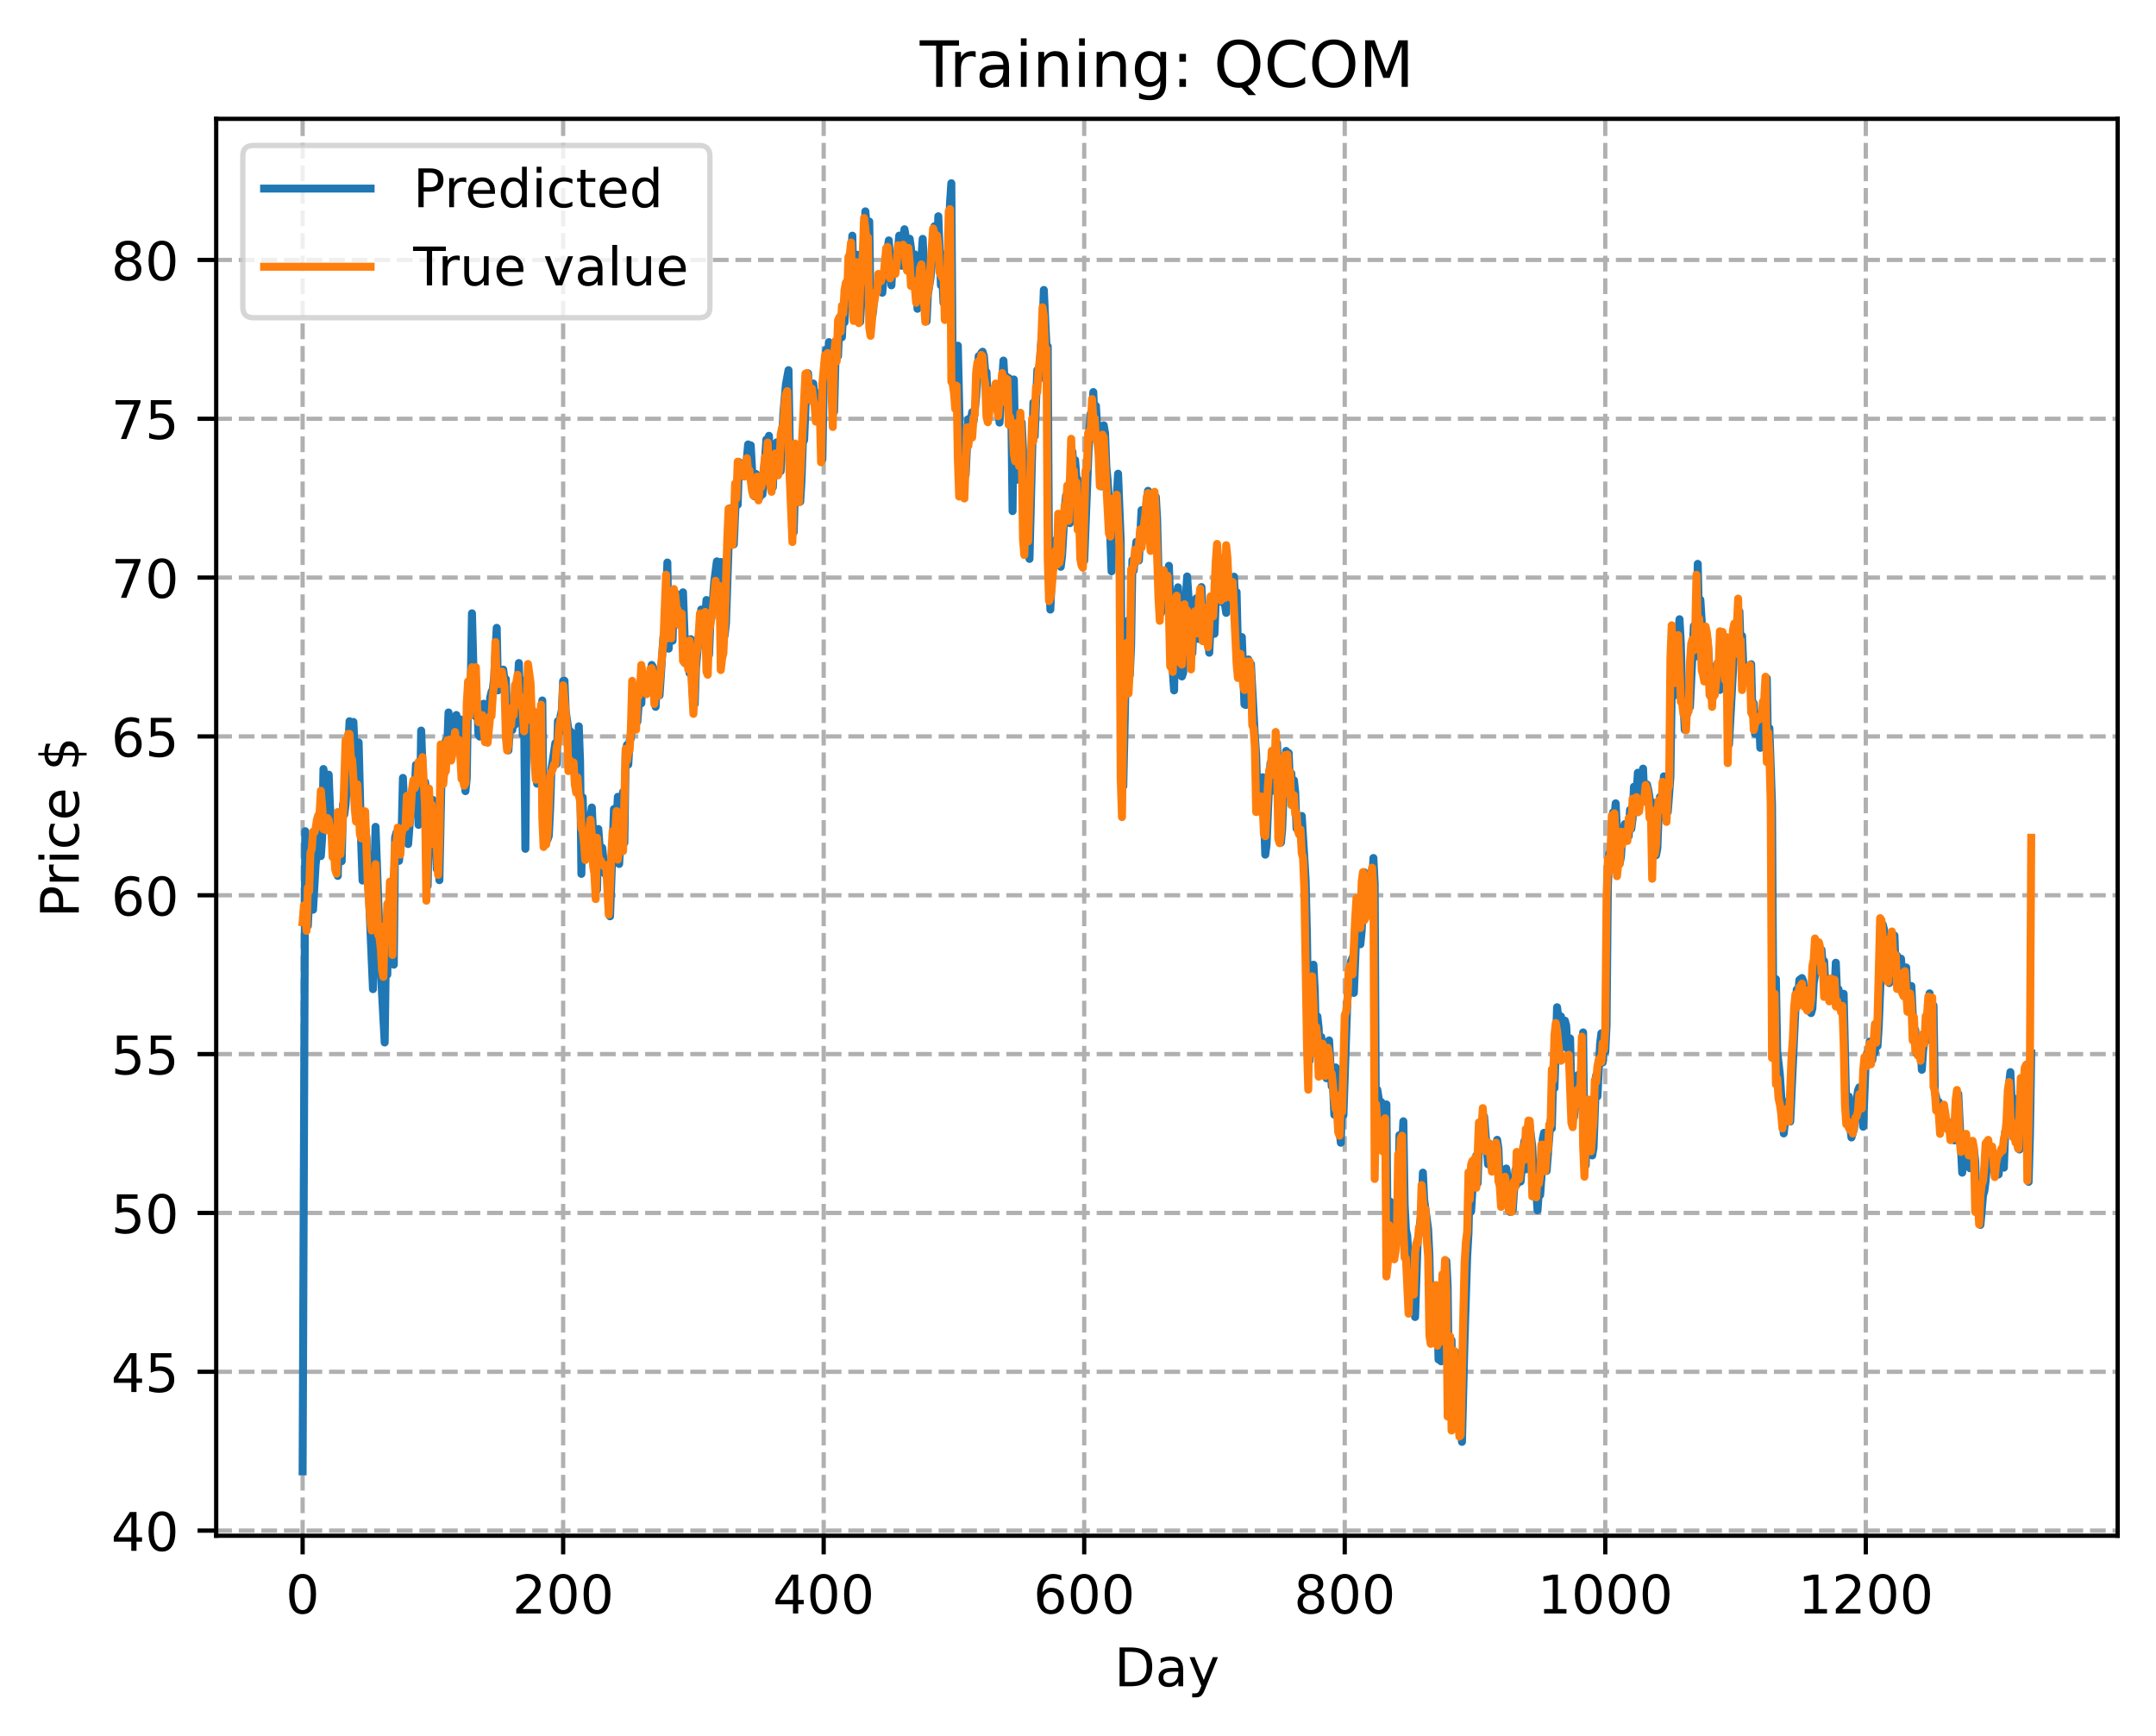<?xml version="1.0" encoding="utf-8" standalone="no"?>
<!DOCTYPE svg PUBLIC "-//W3C//DTD SVG 1.1//EN"
  "http://www.w3.org/Graphics/SVG/1.1/DTD/svg11.dtd">
<!-- Created with matplotlib (https://matplotlib.org/) -->
<svg height="325.986pt" version="1.1" viewBox="0 0 404.923 325.986" width="404.923pt" xmlns="http://www.w3.org/2000/svg" xmlns:xlink="http://www.w3.org/1999/xlink">
 <defs>
  <style type="text/css">
*{stroke-linecap:butt;stroke-linejoin:round;}
  </style>
 </defs>
 <g id="figure_1">
  <g id="patch_1">
   <path d="M 0 325.986 
L 404.923 325.986 
L 404.923 0 
L 0 0 
z
" style="fill:#ffffff;"/>
  </g>
  <g id="axes_1">
   <g id="patch_2">
    <path d="M 40.603 288.43 
L 397.723 288.43 
L 397.723 22.318 
L 40.603 22.318 
z
" style="fill:#ffffff;"/>
   </g>
   <g id="matplotlib.axis_1">
    <g id="xtick_1">
     <g id="line2d_1">
      <path clip-path="url(#p610bc6aba0)" d="M 56.836 288.43 
L 56.836 22.318 
" style="fill:none;stroke:#b0b0b0;stroke-dasharray:2.96,1.28;stroke-dashoffset:0;stroke-width:0.8;"/>
     </g>
     <g id="line2d_2">
      <defs>
       <path d="M 0 0 
L 0 3.5 
" id="mddb475ec9d" style="stroke:#000000;stroke-width:0.8;"/>
      </defs>
      <g>
       <use style="stroke:#000000;stroke-width:0.8;" x="56.836" xlink:href="#mddb475ec9d" y="288.43"/>
      </g>
     </g>
     <g id="text_1">
      <!-- 0 -->
      <defs>
       <path d="M 31.781 66.406 
Q 24.172 66.406 20.328 58.906 
Q 16.5 51.422 16.5 36.375 
Q 16.5 21.391 20.328 13.891 
Q 24.172 6.391 31.781 6.391 
Q 39.453 6.391 43.281 13.891 
Q 47.125 21.391 47.125 36.375 
Q 47.125 51.422 43.281 58.906 
Q 39.453 66.406 31.781 66.406 
z
M 31.781 74.219 
Q 44.047 74.219 50.516 64.516 
Q 56.984 54.828 56.984 36.375 
Q 56.984 17.969 50.516 8.266 
Q 44.047 -1.422 31.781 -1.422 
Q 19.531 -1.422 13.062 8.266 
Q 6.594 17.969 6.594 36.375 
Q 6.594 54.828 13.062 64.516 
Q 19.531 74.219 31.781 74.219 
z
" id="DejaVuSans-48"/>
      </defs>
      <g transform="translate(53.655 303.029)scale(0.1 -0.1)">
       <use xlink:href="#DejaVuSans-48"/>
      </g>
     </g>
    </g>
    <g id="xtick_2">
     <g id="line2d_3">
      <path clip-path="url(#p610bc6aba0)" d="M 105.766 288.43 
L 105.766 22.318 
" style="fill:none;stroke:#b0b0b0;stroke-dasharray:2.96,1.28;stroke-dashoffset:0;stroke-width:0.8;"/>
     </g>
     <g id="line2d_4">
      <g>
       <use style="stroke:#000000;stroke-width:0.8;" x="105.766" xlink:href="#mddb475ec9d" y="288.43"/>
      </g>
     </g>
     <g id="text_2">
      <!-- 200 -->
      <defs>
       <path d="M 19.188 8.297 
L 53.609 8.297 
L 53.609 0 
L 7.328 0 
L 7.328 8.297 
Q 12.938 14.109 22.625 23.891 
Q 32.328 33.688 34.812 36.531 
Q 39.547 41.844 41.422 45.531 
Q 43.312 49.219 43.312 52.781 
Q 43.312 58.594 39.234 62.25 
Q 35.156 65.922 28.609 65.922 
Q 23.969 65.922 18.812 64.312 
Q 13.672 62.703 7.812 59.422 
L 7.812 69.391 
Q 13.766 71.781 18.938 73 
Q 24.125 74.219 28.422 74.219 
Q 39.75 74.219 46.484 68.547 
Q 53.219 62.891 53.219 53.422 
Q 53.219 48.922 51.531 44.891 
Q 49.859 40.875 45.406 35.406 
Q 44.188 33.984 37.641 27.219 
Q 31.109 20.453 19.188 8.297 
z
" id="DejaVuSans-50"/>
      </defs>
      <g transform="translate(96.223 303.029)scale(0.1 -0.1)">
       <use xlink:href="#DejaVuSans-50"/>
       <use x="63.623" xlink:href="#DejaVuSans-48"/>
       <use x="127.246" xlink:href="#DejaVuSans-48"/>
      </g>
     </g>
    </g>
    <g id="xtick_3">
     <g id="line2d_5">
      <path clip-path="url(#p610bc6aba0)" d="M 154.697 288.43 
L 154.697 22.318 
" style="fill:none;stroke:#b0b0b0;stroke-dasharray:2.96,1.28;stroke-dashoffset:0;stroke-width:0.8;"/>
     </g>
     <g id="line2d_6">
      <g>
       <use style="stroke:#000000;stroke-width:0.8;" x="154.697" xlink:href="#mddb475ec9d" y="288.43"/>
      </g>
     </g>
     <g id="text_3">
      <!-- 400 -->
      <defs>
       <path d="M 37.797 64.312 
L 12.891 25.391 
L 37.797 25.391 
z
M 35.203 72.906 
L 47.609 72.906 
L 47.609 25.391 
L 58.016 25.391 
L 58.016 17.188 
L 47.609 17.188 
L 47.609 0 
L 37.797 0 
L 37.797 17.188 
L 4.891 17.188 
L 4.891 26.703 
z
" id="DejaVuSans-52"/>
      </defs>
      <g transform="translate(145.153 303.029)scale(0.1 -0.1)">
       <use xlink:href="#DejaVuSans-52"/>
       <use x="63.623" xlink:href="#DejaVuSans-48"/>
       <use x="127.246" xlink:href="#DejaVuSans-48"/>
      </g>
     </g>
    </g>
    <g id="xtick_4">
     <g id="line2d_7">
      <path clip-path="url(#p610bc6aba0)" d="M 203.628 288.43 
L 203.628 22.318 
" style="fill:none;stroke:#b0b0b0;stroke-dasharray:2.96,1.28;stroke-dashoffset:0;stroke-width:0.8;"/>
     </g>
     <g id="line2d_8">
      <g>
       <use style="stroke:#000000;stroke-width:0.8;" x="203.628" xlink:href="#mddb475ec9d" y="288.43"/>
      </g>
     </g>
     <g id="text_4">
      <!-- 600 -->
      <defs>
       <path d="M 33.016 40.375 
Q 26.375 40.375 22.484 35.828 
Q 18.609 31.297 18.609 23.391 
Q 18.609 15.531 22.484 10.953 
Q 26.375 6.391 33.016 6.391 
Q 39.656 6.391 43.531 10.953 
Q 47.406 15.531 47.406 23.391 
Q 47.406 31.297 43.531 35.828 
Q 39.656 40.375 33.016 40.375 
z
M 52.594 71.297 
L 52.594 62.312 
Q 48.875 64.062 45.094 64.984 
Q 41.312 65.922 37.594 65.922 
Q 27.828 65.922 22.672 59.328 
Q 17.531 52.734 16.797 39.406 
Q 19.672 43.656 24.016 45.922 
Q 28.375 48.188 33.594 48.188 
Q 44.578 48.188 50.953 41.516 
Q 57.328 34.859 57.328 23.391 
Q 57.328 12.156 50.688 5.359 
Q 44.047 -1.422 33.016 -1.422 
Q 20.359 -1.422 13.672 8.266 
Q 6.984 17.969 6.984 36.375 
Q 6.984 53.656 15.188 63.938 
Q 23.391 74.219 37.203 74.219 
Q 40.922 74.219 44.703 73.484 
Q 48.484 72.75 52.594 71.297 
z
" id="DejaVuSans-54"/>
      </defs>
      <g transform="translate(194.084 303.029)scale(0.1 -0.1)">
       <use xlink:href="#DejaVuSans-54"/>
       <use x="63.623" xlink:href="#DejaVuSans-48"/>
       <use x="127.246" xlink:href="#DejaVuSans-48"/>
      </g>
     </g>
    </g>
    <g id="xtick_5">
     <g id="line2d_9">
      <path clip-path="url(#p610bc6aba0)" d="M 252.558 288.43 
L 252.558 22.318 
" style="fill:none;stroke:#b0b0b0;stroke-dasharray:2.96,1.28;stroke-dashoffset:0;stroke-width:0.8;"/>
     </g>
     <g id="line2d_10">
      <g>
       <use style="stroke:#000000;stroke-width:0.8;" x="252.558" xlink:href="#mddb475ec9d" y="288.43"/>
      </g>
     </g>
     <g id="text_5">
      <!-- 800 -->
      <defs>
       <path d="M 31.781 34.625 
Q 24.75 34.625 20.719 30.859 
Q 16.703 27.094 16.703 20.516 
Q 16.703 13.922 20.719 10.156 
Q 24.75 6.391 31.781 6.391 
Q 38.812 6.391 42.859 10.172 
Q 46.922 13.969 46.922 20.516 
Q 46.922 27.094 42.891 30.859 
Q 38.875 34.625 31.781 34.625 
z
M 21.922 38.812 
Q 15.578 40.375 12.031 44.719 
Q 8.5 49.078 8.5 55.328 
Q 8.5 64.062 14.719 69.141 
Q 20.953 74.219 31.781 74.219 
Q 42.672 74.219 48.875 69.141 
Q 55.078 64.062 55.078 55.328 
Q 55.078 49.078 51.531 44.719 
Q 48 40.375 41.703 38.812 
Q 48.828 37.156 52.797 32.312 
Q 56.781 27.484 56.781 20.516 
Q 56.781 9.906 50.312 4.234 
Q 43.844 -1.422 31.781 -1.422 
Q 19.734 -1.422 13.25 4.234 
Q 6.781 9.906 6.781 20.516 
Q 6.781 27.484 10.781 32.312 
Q 14.797 37.156 21.922 38.812 
z
M 18.312 54.391 
Q 18.312 48.734 21.844 45.562 
Q 25.391 42.391 31.781 42.391 
Q 38.141 42.391 41.719 45.562 
Q 45.312 48.734 45.312 54.391 
Q 45.312 60.062 41.719 63.234 
Q 38.141 66.406 31.781 66.406 
Q 25.391 66.406 21.844 63.234 
Q 18.312 60.062 18.312 54.391 
z
" id="DejaVuSans-56"/>
      </defs>
      <g transform="translate(243.015 303.029)scale(0.1 -0.1)">
       <use xlink:href="#DejaVuSans-56"/>
       <use x="63.623" xlink:href="#DejaVuSans-48"/>
       <use x="127.246" xlink:href="#DejaVuSans-48"/>
      </g>
     </g>
    </g>
    <g id="xtick_6">
     <g id="line2d_11">
      <path clip-path="url(#p610bc6aba0)" d="M 301.489 288.43 
L 301.489 22.318 
" style="fill:none;stroke:#b0b0b0;stroke-dasharray:2.96,1.28;stroke-dashoffset:0;stroke-width:0.8;"/>
     </g>
     <g id="line2d_12">
      <g>
       <use style="stroke:#000000;stroke-width:0.8;" x="301.489" xlink:href="#mddb475ec9d" y="288.43"/>
      </g>
     </g>
     <g id="text_6">
      <!-- 1000 -->
      <defs>
       <path d="M 12.406 8.297 
L 28.516 8.297 
L 28.516 63.922 
L 10.984 60.406 
L 10.984 69.391 
L 28.422 72.906 
L 38.281 72.906 
L 38.281 8.297 
L 54.391 8.297 
L 54.391 0 
L 12.406 0 
z
" id="DejaVuSans-49"/>
      </defs>
      <g transform="translate(288.764 303.029)scale(0.1 -0.1)">
       <use xlink:href="#DejaVuSans-49"/>
       <use x="63.623" xlink:href="#DejaVuSans-48"/>
       <use x="127.246" xlink:href="#DejaVuSans-48"/>
       <use x="190.869" xlink:href="#DejaVuSans-48"/>
      </g>
     </g>
    </g>
    <g id="xtick_7">
     <g id="line2d_13">
      <path clip-path="url(#p610bc6aba0)" d="M 350.419 288.43 
L 350.419 22.318 
" style="fill:none;stroke:#b0b0b0;stroke-dasharray:2.96,1.28;stroke-dashoffset:0;stroke-width:0.8;"/>
     </g>
     <g id="line2d_14">
      <g>
       <use style="stroke:#000000;stroke-width:0.8;" x="350.419" xlink:href="#mddb475ec9d" y="288.43"/>
      </g>
     </g>
     <g id="text_7">
      <!-- 1200 -->
      <g transform="translate(337.694 303.029)scale(0.1 -0.1)">
       <use xlink:href="#DejaVuSans-49"/>
       <use x="63.623" xlink:href="#DejaVuSans-50"/>
       <use x="127.246" xlink:href="#DejaVuSans-48"/>
       <use x="190.869" xlink:href="#DejaVuSans-48"/>
      </g>
     </g>
    </g>
    <g id="text_8">
     <!-- Day -->
     <defs>
      <path d="M 19.672 64.797 
L 19.672 8.109 
L 31.594 8.109 
Q 46.688 8.109 53.688 14.938 
Q 60.688 21.781 60.688 36.531 
Q 60.688 51.172 53.688 57.984 
Q 46.688 64.797 31.594 64.797 
z
M 9.812 72.906 
L 30.078 72.906 
Q 51.266 72.906 61.172 64.094 
Q 71.094 55.281 71.094 36.531 
Q 71.094 17.672 61.125 8.828 
Q 51.172 0 30.078 0 
L 9.812 0 
z
" id="DejaVuSans-68"/>
      <path d="M 34.281 27.484 
Q 23.391 27.484 19.188 25 
Q 14.984 22.516 14.984 16.5 
Q 14.984 11.719 18.141 8.906 
Q 21.297 6.109 26.703 6.109 
Q 34.188 6.109 38.703 11.406 
Q 43.219 16.703 43.219 25.484 
L 43.219 27.484 
z
M 52.203 31.203 
L 52.203 0 
L 43.219 0 
L 43.219 8.297 
Q 40.141 3.328 35.547 0.953 
Q 30.953 -1.422 24.312 -1.422 
Q 15.922 -1.422 10.953 3.297 
Q 6 8.016 6 15.922 
Q 6 25.141 12.172 29.828 
Q 18.359 34.516 30.609 34.516 
L 43.219 34.516 
L 43.219 35.406 
Q 43.219 41.609 39.141 45 
Q 35.062 48.391 27.688 48.391 
Q 23 48.391 18.547 47.266 
Q 14.109 46.141 10.016 43.891 
L 10.016 52.203 
Q 14.938 54.109 19.578 55.047 
Q 24.219 56 28.609 56 
Q 40.484 56 46.344 49.844 
Q 52.203 43.703 52.203 31.203 
z
" id="DejaVuSans-97"/>
      <path d="M 32.172 -5.078 
Q 28.375 -14.844 24.75 -17.812 
Q 21.141 -20.797 15.094 -20.797 
L 7.906 -20.797 
L 7.906 -13.281 
L 13.188 -13.281 
Q 16.891 -13.281 18.938 -11.516 
Q 21 -9.766 23.484 -3.219 
L 25.094 0.875 
L 2.984 54.688 
L 12.5 54.688 
L 29.594 11.922 
L 46.688 54.688 
L 56.203 54.688 
z
" id="DejaVuSans-121"/>
     </defs>
     <g transform="translate(209.29 316.707)scale(0.1 -0.1)">
      <use xlink:href="#DejaVuSans-68"/>
      <use x="77.002" xlink:href="#DejaVuSans-97"/>
      <use x="138.281" xlink:href="#DejaVuSans-121"/>
     </g>
    </g>
   </g>
   <g id="matplotlib.axis_2">
    <g id="ytick_1">
     <g id="line2d_15">
      <path clip-path="url(#p610bc6aba0)" d="M 40.603 287.468 
L 397.723 287.468 
" style="fill:none;stroke:#b0b0b0;stroke-dasharray:2.96,1.28;stroke-dashoffset:0;stroke-width:0.8;"/>
     </g>
     <g id="line2d_16">
      <defs>
       <path d="M 0 0 
L -3.5 0 
" id="mc89a090c87" style="stroke:#000000;stroke-width:0.8;"/>
      </defs>
      <g>
       <use style="stroke:#000000;stroke-width:0.8;" x="40.603" xlink:href="#mc89a090c87" y="287.468"/>
      </g>
     </g>
     <g id="text_9">
      <!-- 40 -->
      <g transform="translate(20.878 291.267)scale(0.1 -0.1)">
       <use xlink:href="#DejaVuSans-52"/>
       <use x="63.623" xlink:href="#DejaVuSans-48"/>
      </g>
     </g>
    </g>
    <g id="ytick_2">
     <g id="line2d_17">
      <path clip-path="url(#p610bc6aba0)" d="M 40.603 257.637 
L 397.723 257.637 
" style="fill:none;stroke:#b0b0b0;stroke-dasharray:2.96,1.28;stroke-dashoffset:0;stroke-width:0.8;"/>
     </g>
     <g id="line2d_18">
      <g>
       <use style="stroke:#000000;stroke-width:0.8;" x="40.603" xlink:href="#mc89a090c87" y="257.637"/>
      </g>
     </g>
     <g id="text_10">
      <!-- 45 -->
      <defs>
       <path d="M 10.797 72.906 
L 49.516 72.906 
L 49.516 64.594 
L 19.828 64.594 
L 19.828 46.734 
Q 21.969 47.469 24.109 47.828 
Q 26.266 48.188 28.422 48.188 
Q 40.625 48.188 47.75 41.5 
Q 54.891 34.812 54.891 23.391 
Q 54.891 11.625 47.562 5.094 
Q 40.234 -1.422 26.906 -1.422 
Q 22.312 -1.422 17.547 -0.641 
Q 12.797 0.141 7.719 1.703 
L 7.719 11.625 
Q 12.109 9.234 16.797 8.062 
Q 21.484 6.891 26.703 6.891 
Q 35.156 6.891 40.078 11.328 
Q 45.016 15.766 45.016 23.391 
Q 45.016 31 40.078 35.438 
Q 35.156 39.891 26.703 39.891 
Q 22.75 39.891 18.812 39.016 
Q 14.891 38.141 10.797 36.281 
z
" id="DejaVuSans-53"/>
      </defs>
      <g transform="translate(20.878 261.436)scale(0.1 -0.1)">
       <use xlink:href="#DejaVuSans-52"/>
       <use x="63.623" xlink:href="#DejaVuSans-53"/>
      </g>
     </g>
    </g>
    <g id="ytick_3">
     <g id="line2d_19">
      <path clip-path="url(#p610bc6aba0)" d="M 40.603 227.806 
L 397.723 227.806 
" style="fill:none;stroke:#b0b0b0;stroke-dasharray:2.96,1.28;stroke-dashoffset:0;stroke-width:0.8;"/>
     </g>
     <g id="line2d_20">
      <g>
       <use style="stroke:#000000;stroke-width:0.8;" x="40.603" xlink:href="#mc89a090c87" y="227.806"/>
      </g>
     </g>
     <g id="text_11">
      <!-- 50 -->
      <g transform="translate(20.878 231.605)scale(0.1 -0.1)">
       <use xlink:href="#DejaVuSans-53"/>
       <use x="63.623" xlink:href="#DejaVuSans-48"/>
      </g>
     </g>
    </g>
    <g id="ytick_4">
     <g id="line2d_21">
      <path clip-path="url(#p610bc6aba0)" d="M 40.603 197.975 
L 397.723 197.975 
" style="fill:none;stroke:#b0b0b0;stroke-dasharray:2.96,1.28;stroke-dashoffset:0;stroke-width:0.8;"/>
     </g>
     <g id="line2d_22">
      <g>
       <use style="stroke:#000000;stroke-width:0.8;" x="40.603" xlink:href="#mc89a090c87" y="197.975"/>
      </g>
     </g>
     <g id="text_12">
      <!-- 55 -->
      <g transform="translate(20.878 201.774)scale(0.1 -0.1)">
       <use xlink:href="#DejaVuSans-53"/>
       <use x="63.623" xlink:href="#DejaVuSans-53"/>
      </g>
     </g>
    </g>
    <g id="ytick_5">
     <g id="line2d_23">
      <path clip-path="url(#p610bc6aba0)" d="M 40.603 168.143 
L 397.723 168.143 
" style="fill:none;stroke:#b0b0b0;stroke-dasharray:2.96,1.28;stroke-dashoffset:0;stroke-width:0.8;"/>
     </g>
     <g id="line2d_24">
      <g>
       <use style="stroke:#000000;stroke-width:0.8;" x="40.603" xlink:href="#mc89a090c87" y="168.143"/>
      </g>
     </g>
     <g id="text_13">
      <!-- 60 -->
      <g transform="translate(20.878 171.943)scale(0.1 -0.1)">
       <use xlink:href="#DejaVuSans-54"/>
       <use x="63.623" xlink:href="#DejaVuSans-48"/>
      </g>
     </g>
    </g>
    <g id="ytick_6">
     <g id="line2d_25">
      <path clip-path="url(#p610bc6aba0)" d="M 40.603 138.312 
L 397.723 138.312 
" style="fill:none;stroke:#b0b0b0;stroke-dasharray:2.96,1.28;stroke-dashoffset:0;stroke-width:0.8;"/>
     </g>
     <g id="line2d_26">
      <g>
       <use style="stroke:#000000;stroke-width:0.8;" x="40.603" xlink:href="#mc89a090c87" y="138.312"/>
      </g>
     </g>
     <g id="text_14">
      <!-- 65 -->
      <g transform="translate(20.878 142.112)scale(0.1 -0.1)">
       <use xlink:href="#DejaVuSans-54"/>
       <use x="63.623" xlink:href="#DejaVuSans-53"/>
      </g>
     </g>
    </g>
    <g id="ytick_7">
     <g id="line2d_27">
      <path clip-path="url(#p610bc6aba0)" d="M 40.603 108.481 
L 397.723 108.481 
" style="fill:none;stroke:#b0b0b0;stroke-dasharray:2.96,1.28;stroke-dashoffset:0;stroke-width:0.8;"/>
     </g>
     <g id="line2d_28">
      <g>
       <use style="stroke:#000000;stroke-width:0.8;" x="40.603" xlink:href="#mc89a090c87" y="108.481"/>
      </g>
     </g>
     <g id="text_15">
      <!-- 70 -->
      <defs>
       <path d="M 8.203 72.906 
L 55.078 72.906 
L 55.078 68.703 
L 28.609 0 
L 18.312 0 
L 43.219 64.594 
L 8.203 64.594 
z
" id="DejaVuSans-55"/>
      </defs>
      <g transform="translate(20.878 112.28)scale(0.1 -0.1)">
       <use xlink:href="#DejaVuSans-55"/>
       <use x="63.623" xlink:href="#DejaVuSans-48"/>
      </g>
     </g>
    </g>
    <g id="ytick_8">
     <g id="line2d_29">
      <path clip-path="url(#p610bc6aba0)" d="M 40.603 78.65 
L 397.723 78.65 
" style="fill:none;stroke:#b0b0b0;stroke-dasharray:2.96,1.28;stroke-dashoffset:0;stroke-width:0.8;"/>
     </g>
     <g id="line2d_30">
      <g>
       <use style="stroke:#000000;stroke-width:0.8;" x="40.603" xlink:href="#mc89a090c87" y="78.65"/>
      </g>
     </g>
     <g id="text_16">
      <!-- 75 -->
      <g transform="translate(20.878 82.449)scale(0.1 -0.1)">
       <use xlink:href="#DejaVuSans-55"/>
       <use x="63.623" xlink:href="#DejaVuSans-53"/>
      </g>
     </g>
    </g>
    <g id="ytick_9">
     <g id="line2d_31">
      <path clip-path="url(#p610bc6aba0)" d="M 40.603 48.819 
L 397.723 48.819 
" style="fill:none;stroke:#b0b0b0;stroke-dasharray:2.96,1.28;stroke-dashoffset:0;stroke-width:0.8;"/>
     </g>
     <g id="line2d_32">
      <g>
       <use style="stroke:#000000;stroke-width:0.8;" x="40.603" xlink:href="#mc89a090c87" y="48.819"/>
      </g>
     </g>
     <g id="text_17">
      <!-- 80 -->
      <g transform="translate(20.878 52.618)scale(0.1 -0.1)">
       <use xlink:href="#DejaVuSans-56"/>
       <use x="63.623" xlink:href="#DejaVuSans-48"/>
      </g>
     </g>
    </g>
    <g id="text_18">
     <!-- Price $ -->
     <defs>
      <path d="M 19.672 64.797 
L 19.672 37.406 
L 32.078 37.406 
Q 38.969 37.406 42.719 40.969 
Q 46.484 44.531 46.484 51.125 
Q 46.484 57.672 42.719 61.234 
Q 38.969 64.797 32.078 64.797 
z
M 9.812 72.906 
L 32.078 72.906 
Q 44.344 72.906 50.609 67.359 
Q 56.891 61.812 56.891 51.125 
Q 56.891 40.328 50.609 34.812 
Q 44.344 29.297 32.078 29.297 
L 19.672 29.297 
L 19.672 0 
L 9.812 0 
z
" id="DejaVuSans-80"/>
      <path d="M 41.109 46.297 
Q 39.594 47.172 37.812 47.578 
Q 36.031 48 33.891 48 
Q 26.266 48 22.188 43.047 
Q 18.109 38.094 18.109 28.812 
L 18.109 0 
L 9.078 0 
L 9.078 54.688 
L 18.109 54.688 
L 18.109 46.188 
Q 20.953 51.172 25.484 53.578 
Q 30.031 56 36.531 56 
Q 37.453 56 38.578 55.875 
Q 39.703 55.766 41.062 55.516 
z
" id="DejaVuSans-114"/>
      <path d="M 9.422 54.688 
L 18.406 54.688 
L 18.406 0 
L 9.422 0 
z
M 9.422 75.984 
L 18.406 75.984 
L 18.406 64.594 
L 9.422 64.594 
z
" id="DejaVuSans-105"/>
      <path d="M 48.781 52.594 
L 48.781 44.188 
Q 44.969 46.297 41.141 47.344 
Q 37.312 48.391 33.406 48.391 
Q 24.656 48.391 19.812 42.844 
Q 14.984 37.312 14.984 27.297 
Q 14.984 17.281 19.812 11.734 
Q 24.656 6.203 33.406 6.203 
Q 37.312 6.203 41.141 7.25 
Q 44.969 8.297 48.781 10.406 
L 48.781 2.094 
Q 45.016 0.344 40.984 -0.531 
Q 36.969 -1.422 32.422 -1.422 
Q 20.062 -1.422 12.781 6.344 
Q 5.516 14.109 5.516 27.297 
Q 5.516 40.672 12.859 48.328 
Q 20.219 56 33.016 56 
Q 37.156 56 41.109 55.141 
Q 45.062 54.297 48.781 52.594 
z
" id="DejaVuSans-99"/>
      <path d="M 56.203 29.594 
L 56.203 25.203 
L 14.891 25.203 
Q 15.484 15.922 20.484 11.062 
Q 25.484 6.203 34.422 6.203 
Q 39.594 6.203 44.453 7.469 
Q 49.312 8.734 54.109 11.281 
L 54.109 2.781 
Q 49.266 0.734 44.188 -0.344 
Q 39.109 -1.422 33.891 -1.422 
Q 20.797 -1.422 13.156 6.188 
Q 5.516 13.812 5.516 26.812 
Q 5.516 40.234 12.766 48.109 
Q 20.016 56 32.328 56 
Q 43.359 56 49.781 48.891 
Q 56.203 41.797 56.203 29.594 
z
M 47.219 32.234 
Q 47.125 39.594 43.094 43.984 
Q 39.062 48.391 32.422 48.391 
Q 24.906 48.391 20.391 44.141 
Q 15.875 39.891 15.188 32.172 
z
" id="DejaVuSans-101"/>
      <path id="DejaVuSans-32"/>
      <path d="M 33.797 -14.703 
L 28.906 -14.703 
L 28.859 0 
Q 23.734 0.094 18.609 1.188 
Q 13.484 2.297 8.297 4.5 
L 8.297 13.281 
Q 13.281 10.156 18.375 8.562 
Q 23.484 6.984 28.906 6.938 
L 28.906 29.203 
Q 18.109 30.953 13.203 35.156 
Q 8.297 39.359 8.297 46.688 
Q 8.297 54.641 13.625 59.219 
Q 18.953 63.812 28.906 64.5 
L 28.906 75.984 
L 33.797 75.984 
L 33.797 64.656 
Q 38.328 64.453 42.578 63.688 
Q 46.828 62.938 50.875 61.625 
L 50.875 53.078 
Q 46.828 55.125 42.547 56.25 
Q 38.281 57.375 33.797 57.562 
L 33.797 36.719 
Q 44.875 35.016 50.094 30.609 
Q 55.328 26.219 55.328 18.609 
Q 55.328 10.359 49.781 5.594 
Q 44.234 0.828 33.797 0.094 
z
M 28.906 37.594 
L 28.906 57.625 
Q 23.25 56.984 20.266 54.391 
Q 17.281 51.812 17.281 47.516 
Q 17.281 43.312 20.031 40.969 
Q 22.797 38.625 28.906 37.594 
z
M 33.797 28.219 
L 33.797 7.078 
Q 39.984 7.906 43.141 10.594 
Q 46.297 13.281 46.297 17.672 
Q 46.297 21.969 43.281 24.5 
Q 40.281 27.047 33.797 28.219 
z
" id="DejaVuSans-36"/>
     </defs>
     <g transform="translate(14.798 172.342)rotate(-90)scale(0.1 -0.1)">
      <use xlink:href="#DejaVuSans-80"/>
      <use x="58.553" xlink:href="#DejaVuSans-114"/>
      <use x="99.666" xlink:href="#DejaVuSans-105"/>
      <use x="127.449" xlink:href="#DejaVuSans-99"/>
      <use x="182.43" xlink:href="#DejaVuSans-101"/>
      <use x="243.953" xlink:href="#DejaVuSans-32"/>
      <use x="275.74" xlink:href="#DejaVuSans-36"/>
     </g>
    </g>
   </g>
   <g id="line2d_33">
    <path clip-path="url(#p610bc6aba0)" d="M 56.836 276.334 
L 57.325 156.112 
L 57.57 158.898 
L 57.814 173.899 
L 58.059 168.947 
L 58.304 168.574 
L 58.548 165.538 
L 58.793 170.856 
L 59.282 162.359 
L 59.772 158.229 
L 60.016 157.291 
L 60.261 160.784 
L 60.506 157.351 
L 60.75 144.434 
L 61.484 150.515 
L 61.729 145.482 
L 61.974 151.566 
L 62.218 153.991 
L 62.463 153.823 
L 62.708 160.069 
L 62.952 156.687 
L 63.441 164.505 
L 63.686 154.427 
L 63.931 156.727 
L 64.175 161.755 
L 64.42 151.053 
L 64.665 152.963 
L 64.909 151.006 
L 65.154 147.07 
L 65.643 135.453 
L 65.888 141.075 
L 66.133 141.011 
L 66.377 135.592 
L 66.622 141.377 
L 66.867 143.177 
L 67.111 150.448 
L 67.356 139.428 
L 67.845 158.607 
L 68.09 165.379 
L 68.335 157.013 
L 68.579 155.452 
L 68.824 157.291 
L 69.069 164.942 
L 69.313 168.713 
L 70.047 185.777 
L 70.292 164.98 
L 70.536 155.289 
L 71.026 168.823 
L 71.515 182.245 
L 72.249 195.796 
L 72.494 177.868 
L 72.738 183.06 
L 72.983 169.537 
L 73.228 173.199 
L 73.472 166.577 
L 73.717 169.166 
L 73.962 181.18 
L 74.206 157.291 
L 74.451 156.373 
L 74.696 161.065 
L 74.94 161.684 
L 75.429 156.505 
L 75.674 146.097 
L 76.163 157.055 
L 76.408 157.247 
L 76.653 158.525 
L 77.142 152.115 
L 77.387 151.941 
L 77.631 148.806 
L 77.876 148.808 
L 78.121 143.643 
L 78.365 147.375 
L 78.61 154.928 
L 78.855 152.665 
L 79.099 137.214 
L 79.589 150.098 
L 79.833 146.865 
L 80.078 149.027 
L 80.323 166.374 
L 80.567 153.083 
L 80.812 153.056 
L 81.056 154.914 
L 81.301 150.233 
L 81.546 157.904 
L 81.79 157.668 
L 82.035 163.246 
L 82.28 159.457 
L 82.524 165.307 
L 83.014 141.297 
L 83.503 145.142 
L 83.748 139.048 
L 83.992 140.052 
L 84.237 133.809 
L 84.482 137.77 
L 84.726 137.054 
L 84.971 140.301 
L 85.216 139.684 
L 85.46 138.245 
L 85.705 134.284 
L 85.95 138.247 
L 86.194 139.652 
L 86.439 135.106 
L 86.928 145.752 
L 87.173 144.28 
L 87.417 148.59 
L 87.662 146.18 
L 87.907 130.554 
L 88.151 127.85 
L 88.396 129.434 
L 88.641 115.185 
L 89.13 133.519 
L 89.375 134.597 
L 89.619 132.013 
L 89.864 138.018 
L 90.109 138.343 
L 90.353 135.274 
L 90.598 136.181 
L 90.843 132.167 
L 91.332 136.874 
L 91.577 134.754 
L 91.821 134.598 
L 92.066 130.995 
L 92.311 129.964 
L 92.555 129.441 
L 92.8 127.398 
L 93.289 117.916 
L 93.534 129.656 
L 93.778 125.746 
L 94.023 127.203 
L 94.268 126.838 
L 94.512 125.76 
L 94.757 127.642 
L 95.002 127.537 
L 95.246 136.201 
L 95.491 140.929 
L 95.98 133.411 
L 96.225 137.098 
L 96.47 132.32 
L 96.714 136.118 
L 96.959 129.525 
L 97.204 129.056 
L 97.448 124.526 
L 97.693 133.238 
L 97.938 127.695 
L 98.182 138.01 
L 98.427 134.182 
L 98.672 159.424 
L 98.916 133.412 
L 99.161 139.21 
L 99.405 133.716 
L 99.895 134.861 
L 100.139 137.298 
L 100.384 133.838 
L 100.873 147.189 
L 101.118 143.666 
L 101.363 141.807 
L 101.607 138.642 
L 101.852 131.558 
L 102.097 155.744 
L 102.341 158.148 
L 102.586 156.278 
L 102.831 157.676 
L 103.075 156.987 
L 103.32 151.926 
L 103.565 144.5 
L 104.299 139.572 
L 104.543 143.499 
L 104.788 135.427 
L 105.032 137.64 
L 105.277 134.486 
L 105.522 133.372 
L 105.766 127.899 
L 106.011 127.844 
L 106.256 133.687 
L 106.745 136.936 
L 106.99 140.875 
L 107.234 137.437 
L 107.724 142.668 
L 107.968 140.46 
L 108.458 147.146 
L 108.702 136.416 
L 108.947 143.079 
L 109.192 164.127 
L 109.436 149.746 
L 109.681 158.255 
L 109.926 159.764 
L 110.17 160.532 
L 110.415 155.59 
L 110.66 158.871 
L 110.904 153.603 
L 111.149 151.66 
L 111.638 161.907 
L 111.883 163.608 
L 112.127 167.111 
L 112.372 155.694 
L 112.861 162.101 
L 113.106 159.229 
L 113.595 164.086 
L 113.84 164.33 
L 114.085 162.308 
L 114.574 172.095 
L 115.308 151.945 
L 115.553 158.26 
L 116.042 149.648 
L 116.287 162.258 
L 116.531 157.785 
L 116.776 150.693 
L 117.02 148.732 
L 117.265 158.284 
L 117.51 141.471 
L 117.754 139.902 
L 117.999 143.599 
L 118.244 139.116 
L 118.488 138.676 
L 118.978 129.481 
L 119.222 133.605 
L 119.467 132.808 
L 119.712 135.52 
L 119.956 132.146 
L 120.201 130.788 
L 120.446 132.101 
L 120.69 126.565 
L 120.935 127.496 
L 121.18 129.331 
L 121.424 129.921 
L 121.914 126.667 
L 122.158 127.636 
L 122.403 124.882 
L 122.648 125.283 
L 122.892 127.067 
L 123.137 132.751 
L 123.381 126.997 
L 123.626 126.777 
L 123.871 130.607 
L 124.36 123.112 
L 124.605 119.63 
L 124.849 121.225 
L 125.339 105.647 
L 125.583 121.828 
L 125.828 114.263 
L 126.317 120.34 
L 126.562 111.853 
L 127.051 111.567 
L 127.296 112.21 
L 127.541 113.489 
L 127.785 115.514 
L 128.03 114.742 
L 128.275 111.244 
L 128.764 124.638 
L 129.008 121.606 
L 129.253 122.931 
L 129.498 126.406 
L 129.742 120.045 
L 129.987 128.096 
L 130.232 132.483 
L 130.476 132.241 
L 130.721 125.306 
L 131.7 114.47 
L 131.944 120.081 
L 132.189 119.793 
L 132.678 112.692 
L 132.923 121.475 
L 133.168 122.987 
L 133.412 116.898 
L 133.657 115.82 
L 134.146 109.221 
L 134.636 105.426 
L 134.88 112.187 
L 135.125 112.673 
L 135.369 105.538 
L 135.614 122.556 
L 135.859 119.663 
L 136.103 119.294 
L 136.348 117.032 
L 137.082 95.47 
L 137.327 98.638 
L 137.571 97.937 
L 137.816 102.247 
L 138.305 91.111 
L 138.55 94.798 
L 138.795 86.782 
L 139.039 88.94 
L 139.284 87.767 
L 139.529 87.262 
L 139.773 88.575 
L 140.018 88.942 
L 140.507 83.467 
L 140.752 85.595 
L 140.996 83.636 
L 141.486 92.334 
L 141.73 93.233 
L 141.975 89.016 
L 142.22 90.043 
L 142.464 90.036 
L 142.709 93.366 
L 142.954 90.594 
L 143.198 92.854 
L 143.443 88.482 
L 143.688 86.136 
L 143.932 82.541 
L 144.177 86.978 
L 144.422 81.849 
L 144.666 89.043 
L 144.911 91.063 
L 145.156 91.512 
L 145.4 86.051 
L 145.645 85.724 
L 145.89 83.066 
L 146.379 88.317 
L 146.624 88.486 
L 147.113 77.743 
L 147.602 72.202 
L 148.091 69.521 
L 148.336 83.928 
L 149.07 99.945 
L 149.315 91.447 
L 149.559 87.152 
L 150.049 92.912 
L 150.293 94.232 
L 150.538 90.185 
L 150.783 83.191 
L 151.027 82.639 
L 151.517 70.85 
L 151.761 70.115 
L 152.006 73.656 
L 152.251 75.13 
L 152.495 74.465 
L 152.74 72.024 
L 153.229 77.099 
L 153.474 78.223 
L 153.718 73.852 
L 153.963 75.819 
L 154.208 76.475 
L 154.452 86.274 
L 154.697 72.637 
L 155.186 65.659 
L 155.431 69.054 
L 155.676 64.253 
L 155.92 67.541 
L 156.165 65.16 
L 156.654 77.303 
L 156.899 68.002 
L 157.144 64.769 
L 157.388 66.896 
L 157.633 61.241 
L 157.878 59.355 
L 158.122 63.34 
L 158.367 58.179 
L 158.612 60.533 
L 158.856 54.813 
L 159.101 52.812 
L 159.345 54.711 
L 159.59 47.788 
L 159.835 48.324 
L 160.079 44.261 
L 160.324 54.428 
L 160.569 57.925 
L 160.813 53.878 
L 161.058 47.85 
L 161.303 57.652 
L 161.547 60.461 
L 162.037 51.034 
L 162.281 47.186 
L 162.526 39.692 
L 163.015 45.373 
L 163.26 41.6 
L 163.505 58.717 
L 163.749 59.795 
L 163.994 58.336 
L 164.239 54.617 
L 164.483 53.829 
L 164.728 53.621 
L 164.972 53.933 
L 165.217 51.954 
L 165.462 54.057 
L 165.706 54.978 
L 165.951 51.866 
L 166.196 51.271 
L 166.685 46.809 
L 166.93 45.152 
L 167.419 53.592 
L 167.664 49.052 
L 167.908 47.843 
L 168.153 49.729 
L 168.398 49.605 
L 168.887 44.248 
L 169.132 46.023 
L 169.376 49.918 
L 169.621 45.044 
L 169.866 43.053 
L 170.11 44.451 
L 170.355 48.892 
L 170.6 49.856 
L 170.844 44.839 
L 171.089 46.559 
L 171.333 51.14 
L 171.578 49.803 
L 171.823 47.781 
L 172.067 50.45 
L 172.312 57.995 
L 172.557 53.281 
L 173.046 48.574 
L 173.291 44.861 
L 174.025 60.345 
L 174.269 55.317 
L 174.759 52.203 
L 175.248 46.915 
L 175.493 42.491 
L 175.737 47.412 
L 175.982 47.914 
L 176.227 40.619 
L 176.716 53.571 
L 176.96 51.795 
L 177.205 56.872 
L 177.45 47.769 
L 177.694 59.12 
L 177.939 49.905 
L 178.184 45.271 
L 178.428 38.059 
L 178.673 34.414 
L 178.918 69.48 
L 179.162 73.205 
L 179.407 72.364 
L 179.652 70.2 
L 179.896 64.921 
L 180.386 86.343 
L 180.63 86.374 
L 180.875 89.219 
L 181.12 88.581 
L 181.364 89.167 
L 181.854 78.715 
L 182.098 80.294 
L 182.588 77.41 
L 182.832 79.189 
L 183.321 74.66 
L 183.811 66.882 
L 184.055 67.315 
L 184.3 66.304 
L 184.545 66.061 
L 184.789 66.843 
L 185.034 69.839 
L 185.279 69.905 
L 185.523 75.823 
L 185.768 75.264 
L 186.013 76.154 
L 186.257 73.674 
L 186.502 73.7 
L 186.747 74.932 
L 186.991 74.761 
L 187.236 72.306 
L 187.725 79.372 
L 188.459 67.717 
L 188.704 72.085 
L 188.948 70.663 
L 189.193 73.526 
L 189.438 70.99 
L 189.682 76.353 
L 189.927 77.059 
L 190.172 95.992 
L 190.416 71.27 
L 190.661 83.472 
L 190.906 90.127 
L 191.15 81.766 
L 191.395 81.602 
L 191.64 88.163 
L 191.884 79.354 
L 192.129 84.548 
L 192.374 98.037 
L 192.618 103.351 
L 192.863 94.527 
L 193.352 104.97 
L 194.086 75.61 
L 194.331 81.924 
L 194.82 69.496 
L 195.065 71.354 
L 195.554 64.221 
L 195.799 61.695 
L 196.043 54.456 
L 196.533 64.843 
L 196.777 65.062 
L 197.022 106.72 
L 197.267 114.489 
L 197.511 108.99 
L 198.001 103.339 
L 198.245 101.704 
L 198.49 101.184 
L 198.735 105.482 
L 198.979 99.618 
L 199.224 106.451 
L 199.469 104.394 
L 199.958 95.817 
L 200.203 93.107 
L 200.447 96.427 
L 200.692 92.586 
L 200.936 98.254 
L 201.426 84.859 
L 201.67 89.761 
L 201.915 86.41 
L 202.16 89.671 
L 202.404 90.051 
L 202.649 96.978 
L 202.894 94.883 
L 203.138 101.915 
L 203.383 105.02 
L 203.628 105.3 
L 204.606 80.519 
L 204.851 77.644 
L 205.096 77.292 
L 205.34 73.637 
L 205.585 79.426 
L 205.83 76.227 
L 206.319 84.457 
L 206.563 86.512 
L 206.808 91.337 
L 207.297 79.877 
L 207.542 81.298 
L 207.787 87.751 
L 208.031 90.217 
L 208.276 93.986 
L 208.765 107.297 
L 209.01 94.515 
L 209.255 94.167 
L 209.499 97.374 
L 209.989 88.964 
L 210.478 101.44 
L 210.723 142.123 
L 210.967 147.673 
L 211.457 125.002 
L 211.701 122.571 
L 211.946 116.498 
L 212.191 126.784 
L 212.435 121.256 
L 212.68 105.234 
L 212.924 107.169 
L 213.414 101.764 
L 213.903 105.266 
L 214.392 95.819 
L 214.637 98.58 
L 214.882 96.548 
L 215.126 96.924 
L 215.371 93.816 
L 215.616 92.181 
L 215.86 92.863 
L 216.35 101.222 
L 216.594 101.301 
L 216.839 98.69 
L 217.084 93.327 
L 217.328 97.63 
L 217.573 107.322 
L 217.818 112.567 
L 218.062 115.123 
L 218.307 108.896 
L 218.551 112.677 
L 218.796 111.184 
L 219.041 111.42 
L 219.53 106.264 
L 219.775 112.781 
L 220.019 122.699 
L 220.509 129.669 
L 220.753 117.491 
L 220.998 112.6 
L 221.243 110.299 
L 221.732 123.653 
L 221.977 127.052 
L 222.221 126.335 
L 222.466 116.421 
L 222.955 108.269 
L 223.934 122.674 
L 224.179 117.272 
L 224.668 112.389 
L 224.912 119.475 
L 225.157 120.013 
L 225.402 112.38 
L 225.646 110.261 
L 226.136 120.446 
L 226.625 114.881 
L 226.87 120.175 
L 227.114 122.592 
L 227.604 112.173 
L 227.848 118.419 
L 228.093 119.038 
L 228.582 106.559 
L 228.827 104.636 
L 229.316 112.456 
L 229.561 113.118 
L 229.806 107.095 
L 230.05 113.473 
L 230.295 115.106 
L 230.539 108.205 
L 230.784 108.367 
L 231.029 111.008 
L 231.518 113.321 
L 231.763 108.307 
L 232.007 114.322 
L 232.252 111.196 
L 232.497 121.955 
L 232.741 125.716 
L 232.986 121.587 
L 233.231 119.645 
L 233.72 132.28 
L 233.965 132.409 
L 234.209 130.01 
L 234.454 123.856 
L 234.699 127.769 
L 234.943 124.72 
L 235.677 138.253 
L 235.922 141.668 
L 236.167 150.33 
L 236.411 149.398 
L 236.656 146.943 
L 236.9 146.222 
L 237.145 145.977 
L 237.634 160.52 
L 237.879 158.618 
L 238.368 146.809 
L 238.613 143.336 
L 238.858 148.564 
L 239.102 144.981 
L 239.347 146.673 
L 239.592 147.26 
L 239.836 139.584 
L 240.081 144.5 
L 240.326 158.117 
L 240.57 158.269 
L 240.815 155.65 
L 241.06 149.024 
L 241.304 145.947 
L 241.549 141.036 
L 241.794 143.619 
L 242.038 141.434 
L 242.283 147.904 
L 242.527 145.232 
L 242.772 150.175 
L 243.017 146.541 
L 243.261 148.822 
L 243.506 155.599 
L 243.751 155.047 
L 243.995 153.947 
L 244.24 156.127 
L 244.485 153.248 
L 244.974 161.182 
L 245.219 165.401 
L 245.463 175.653 
L 245.708 192.775 
L 245.953 199.249 
L 246.197 189.043 
L 246.442 183.759 
L 246.687 181.185 
L 246.931 186.056 
L 247.176 196.294 
L 247.421 190.886 
L 247.665 193.142 
L 247.91 200.458 
L 248.155 194.763 
L 248.399 199.839 
L 248.644 195.732 
L 248.888 200.951 
L 249.133 202.516 
L 249.378 197.764 
L 249.622 195.406 
L 250.112 204.013 
L 250.356 203.92 
L 250.601 209.363 
L 250.846 200.475 
L 251.09 207.43 
L 251.824 214.629 
L 252.069 205.167 
L 252.314 209.415 
L 253.048 187.931 
L 253.292 185.355 
L 253.537 181.589 
L 253.782 180.455 
L 254.026 179.855 
L 254.271 186.479 
L 254.76 174.549 
L 255.005 168.92 
L 255.249 176.728 
L 255.494 177.347 
L 255.739 174.882 
L 256.228 163.821 
L 256.473 171.576 
L 256.962 166.316 
L 257.451 171.476 
L 257.941 161.146 
L 258.185 166.01 
L 258.43 215.131 
L 258.675 204.652 
L 258.919 206.219 
L 259.164 212.631 
L 259.409 206.966 
L 259.653 208.476 
L 259.898 211.881 
L 260.143 210.067 
L 260.387 207.422 
L 260.632 234.84 
L 260.876 234.157 
L 261.121 225.699 
L 261.366 231.218 
L 261.61 228.378 
L 262.1 234.333 
L 262.589 227.379 
L 262.834 213.195 
L 263.078 220.348 
L 263.568 210.591 
L 263.812 226.351 
L 264.057 230.989 
L 264.302 232.109 
L 264.546 236.417 
L 264.791 245.395 
L 265.036 238.979 
L 265.28 241.759 
L 265.525 241.818 
L 265.77 247.353 
L 266.259 232.941 
L 266.503 231.648 
L 266.993 227.141 
L 267.237 220.237 
L 267.482 225.37 
L 268.216 230.784 
L 268.461 235.77 
L 268.705 247.614 
L 269.195 249.554 
L 269.439 249.133 
L 269.684 249.155 
L 269.929 243.805 
L 270.173 255.338 
L 270.418 253.251 
L 270.663 255.679 
L 271.152 240.89 
L 271.397 242.543 
L 271.641 236.857 
L 271.886 241.569 
L 272.131 262.437 
L 272.62 251.713 
L 272.864 265.249 
L 273.354 253.953 
L 273.598 260.798 
L 274.088 265.926 
L 274.332 267.346 
L 274.577 270.803 
L 275.066 251.434 
L 275.556 235.977 
L 275.8 231.597 
L 276.045 220.571 
L 276.29 227.538 
L 276.779 219.607 
L 277.024 218.663 
L 277.268 217.037 
L 277.513 222.246 
L 277.758 215.114 
L 278.002 212.175 
L 278.247 213.312 
L 278.491 212.77 
L 278.736 209.715 
L 279.47 218.669 
L 279.715 214.793 
L 279.959 215.502 
L 280.204 218.477 
L 280.449 218.621 
L 280.693 219.344 
L 281.183 214.073 
L 281.427 215.734 
L 281.672 222.469 
L 281.917 222.318 
L 282.161 225.235 
L 282.406 224.338 
L 282.651 220.58 
L 282.895 219.456 
L 283.14 221.206 
L 283.629 227.623 
L 283.874 225.283 
L 284.118 227.262 
L 284.608 219.761 
L 284.852 222.485 
L 285.097 216.938 
L 285.586 221.914 
L 286.076 216.096 
L 286.32 214.246 
L 286.565 219.621 
L 286.81 214.243 
L 287.054 215.587 
L 287.299 211.414 
L 287.788 215.461 
L 288.033 222.259 
L 288.278 220.11 
L 288.767 227.307 
L 289.012 223.823 
L 289.256 224.444 
L 289.501 221.069 
L 289.746 213.956 
L 289.99 212.752 
L 290.235 217.634 
L 290.479 219.913 
L 290.969 213.542 
L 291.213 210.458 
L 291.458 211.918 
L 291.703 202.105 
L 291.947 204.361 
L 292.437 189.17 
L 292.681 191.046 
L 292.926 197.445 
L 293.171 190.893 
L 293.415 192.964 
L 293.66 193.291 
L 293.905 191.695 
L 294.149 192.606 
L 294.394 196.956 
L 294.639 195.152 
L 294.883 195.03 
L 295.128 204.816 
L 295.373 208.288 
L 295.617 209.82 
L 296.106 205.406 
L 296.351 201.924 
L 296.596 202.834 
L 296.84 205.808 
L 297.085 202.028 
L 297.33 193.9 
L 297.574 215.324 
L 297.819 218.847 
L 298.064 210.862 
L 298.308 207.35 
L 298.553 207.835 
L 298.798 211.514 
L 299.042 217.007 
L 299.287 215.536 
L 299.776 201.972 
L 300.021 205.916 
L 300.51 196.113 
L 300.755 194.066 
L 301 199.557 
L 301.244 195.568 
L 301.489 197.515 
L 301.734 192.557 
L 301.978 166.42 
L 302.223 160.337 
L 302.467 161.928 
L 302.712 158.906 
L 302.957 152.563 
L 303.201 153.539 
L 303.446 150.874 
L 303.935 161.631 
L 304.18 162.22 
L 304.425 160.994 
L 304.669 157.416 
L 304.914 157.55 
L 305.159 154.774 
L 305.403 156.283 
L 305.648 155.677 
L 305.893 157.037 
L 306.137 152.105 
L 306.382 155.672 
L 306.627 153.733 
L 306.871 147.764 
L 307.116 150.4 
L 307.361 149.41 
L 307.605 145.129 
L 307.85 149.645 
L 308.094 148.385 
L 308.584 144.356 
L 308.828 149.85 
L 309.073 147.631 
L 309.318 147.334 
L 309.562 148.328 
L 310.052 151.375 
L 310.296 150.68 
L 310.541 159.395 
L 310.786 156.917 
L 311.03 160.615 
L 311.275 159.287 
L 311.52 152.794 
L 311.764 149.68 
L 312.254 153.412 
L 312.498 145.805 
L 312.743 146.205 
L 313.232 152.478 
L 313.722 145.991 
L 313.966 130.092 
L 314.211 122.386 
L 314.7 130.53 
L 314.945 121.443 
L 315.434 116.299 
L 315.679 120.829 
L 315.923 130.905 
L 316.168 131.603 
L 316.413 137.058 
L 316.657 134.08 
L 316.902 134.075 
L 317.147 129.391 
L 317.391 132.808 
L 318.125 117.551 
L 318.37 123.332 
L 318.615 119.985 
L 318.859 105.901 
L 319.104 117.004 
L 319.349 112.645 
L 320.082 124.298 
L 320.327 127.477 
L 320.572 119.396 
L 320.816 121.639 
L 321.306 130.841 
L 321.55 127.055 
L 321.795 130.825 
L 322.04 125.213 
L 322.284 129.345 
L 322.529 127.898 
L 322.774 124.952 
L 323.018 129.582 
L 323.263 119.916 
L 323.508 121.501 
L 323.752 120.094 
L 323.997 125.679 
L 324.242 126.717 
L 324.486 120.202 
L 324.731 139.813 
L 325.954 117.046 
L 326.199 121.034 
L 326.443 122.163 
L 326.688 114.845 
L 326.933 122.56 
L 327.177 119.434 
L 327.422 125.203 
L 327.911 126.526 
L 328.156 125.801 
L 328.401 127.243 
L 328.645 126.738 
L 328.89 124.744 
L 329.135 134.253 
L 329.379 132.089 
L 329.624 137.826 
L 329.869 133.986 
L 330.113 134.56 
L 330.358 134.296 
L 330.603 140.457 
L 330.847 136.028 
L 331.092 137.505 
L 331.337 131.762 
L 331.581 133.836 
L 331.826 127.384 
L 332.07 140.904 
L 332.315 136.761 
L 332.804 150.958 
L 333.049 191.604 
L 333.294 196.517 
L 333.538 183.894 
L 333.783 197.498 
L 334.272 201.742 
L 335.006 212.871 
L 335.251 210.601 
L 335.496 209.88 
L 335.74 207.393 
L 335.985 206.669 
L 336.23 210.65 
L 337.208 189.424 
L 337.453 185.856 
L 337.698 187.219 
L 337.942 184.057 
L 338.431 183.689 
L 338.676 184.285 
L 338.921 187.361 
L 339.165 188.377 
L 339.41 186.706 
L 339.655 188.843 
L 339.899 190.003 
L 340.144 190.274 
L 340.389 189.416 
L 340.633 184.704 
L 340.878 183.125 
L 341.123 177.525 
L 341.612 180.363 
L 341.857 178.194 
L 342.101 178.38 
L 342.346 181.342 
L 342.591 180.511 
L 342.835 185.208 
L 343.08 184.717 
L 343.325 186.641 
L 343.569 186.566 
L 343.814 187.94 
L 344.058 184.905 
L 344.548 185.815 
L 344.792 180.809 
L 345.037 186.817 
L 345.282 185.779 
L 345.526 186.704 
L 345.771 186.847 
L 346.016 187.475 
L 346.26 186.646 
L 346.75 208.032 
L 346.994 208.038 
L 347.239 205.947 
L 347.484 211.623 
L 347.728 213.635 
L 348.218 211.931 
L 348.462 208.343 
L 348.952 204.815 
L 349.196 204.215 
L 349.441 208.314 
L 349.686 209.417 
L 349.93 211.612 
L 350.419 198.8 
L 350.664 197.786 
L 350.909 198.447 
L 351.153 195.628 
L 351.398 195.826 
L 351.643 199.078 
L 351.887 196.825 
L 352.132 197.673 
L 352.377 194.188 
L 352.621 196.461 
L 352.866 192.544 
L 353.6 173.626 
L 353.845 174.577 
L 354.089 176.102 
L 354.334 181.439 
L 354.823 184.63 
L 355.068 184.192 
L 355.313 177.104 
L 355.557 176.553 
L 355.802 175.709 
L 356.046 182.845 
L 356.291 179.476 
L 356.536 184.878 
L 356.78 180.535 
L 357.025 180.044 
L 357.514 185.489 
L 357.759 186.548 
L 358.004 181.699 
L 358.248 187.436 
L 358.493 187.086 
L 358.738 187.31 
L 358.982 185.183 
L 359.472 195.403 
L 359.716 193.438 
L 359.961 197.86 
L 360.206 197.385 
L 360.45 196.213 
L 360.695 196.43 
L 360.94 200.919 
L 361.184 197.34 
L 361.429 195.496 
L 361.674 195.551 
L 361.918 190.955 
L 362.163 190.489 
L 362.407 186.562 
L 362.652 190.613 
L 362.897 192.605 
L 363.141 188.853 
L 363.386 205.194 
L 363.631 205.983 
L 363.875 207.309 
L 364.12 206.941 
L 364.365 208.129 
L 364.609 211.688 
L 364.854 211.645 
L 365.099 208.552 
L 365.343 210.732 
L 365.588 210.351 
L 366.077 212.168 
L 366.322 210.984 
L 366.567 212.161 
L 366.811 212.118 
L 367.056 214.18 
L 367.545 206.21 
L 367.79 205.428 
L 368.524 220.244 
L 368.768 217.168 
L 369.013 215.507 
L 369.258 218.712 
L 369.502 214.776 
L 369.747 218.057 
L 369.992 219.416 
L 370.236 217.789 
L 370.481 217.992 
L 370.726 215.946 
L 370.97 218.08 
L 371.215 226.232 
L 371.704 226.673 
L 371.949 230.056 
L 372.438 224.504 
L 372.683 223.69 
L 372.928 221.785 
L 373.172 218.61 
L 373.662 216.641 
L 373.906 219.33 
L 374.151 216.092 
L 374.395 216.429 
L 374.64 219.368 
L 374.885 220.787 
L 375.129 219.433 
L 375.374 220.572 
L 375.619 217.164 
L 375.863 219.061 
L 376.108 217.432 
L 376.353 219.301 
L 376.597 212.533 
L 376.842 212.44 
L 377.087 210.973 
L 377.331 203.593 
L 377.576 201.358 
L 377.821 206.644 
L 378.065 207.889 
L 378.31 206.338 
L 378.799 213.72 
L 379.044 215.63 
L 379.289 215.896 
L 379.778 206.07 
L 380.022 207.022 
L 380.267 205.019 
L 380.512 201.358 
L 380.756 199.866 
L 381.001 221.974 
L 381.246 213.298 
L 381.49 197.86 
L 381.49 197.86 
" style="fill:none;stroke:#1f77b4;stroke-linecap:square;stroke-width:1.5;"/>
   </g>
   <g id="line2d_34">
    <path clip-path="url(#p610bc6aba0)" d="M 56.836 173.215 
L 57.081 170.053 
L 57.325 171.007 
L 57.57 174.826 
L 57.814 166.712 
L 58.059 167.368 
L 58.304 160.149 
L 58.548 159.492 
L 58.793 156.211 
L 59.038 156.33 
L 59.282 155.614 
L 59.527 153.884 
L 59.772 153.109 
L 60.016 152.81 
L 60.261 148.515 
L 60.506 151.438 
L 60.75 155.734 
L 60.995 155.197 
L 61.24 155.913 
L 61.484 153.646 
L 61.729 154.003 
L 61.974 156.151 
L 62.218 155.555 
L 62.463 160.984 
L 62.708 159.433 
L 62.952 163.311 
L 63.197 164.086 
L 63.441 152.512 
L 63.931 160.447 
L 64.42 153.586 
L 64.909 139.028 
L 65.154 139.446 
L 65.399 137.835 
L 65.643 137.835 
L 65.888 142.19 
L 66.133 142.668 
L 66.377 146.307 
L 66.622 151.856 
L 66.867 154.302 
L 67.111 147.321 
L 67.601 156.748 
L 67.845 157.464 
L 68.09 155.793 
L 68.335 152.333 
L 68.579 152.393 
L 69.069 165.817 
L 69.558 172.857 
L 69.802 174.766 
L 70.047 172.379 
L 70.536 162.297 
L 71.026 175.601 
L 71.27 176.019 
L 71.515 178.226 
L 71.76 182.283 
L 72.004 183.477 
L 72.249 173.871 
L 72.494 176.436 
L 72.738 169.754 
L 72.983 172.32 
L 73.228 165.578 
L 73.472 165.936 
L 73.717 179.36 
L 73.962 164.146 
L 74.206 158.478 
L 74.451 158.478 
L 74.696 155.435 
L 75.185 160.507 
L 75.429 156.629 
L 75.674 155.674 
L 75.919 155.376 
L 76.163 155.376 
L 76.408 149.469 
L 76.653 153.288 
L 76.897 154.66 
L 77.142 152.333 
L 77.387 148.157 
L 77.631 146.546 
L 77.876 148.037 
L 78.121 147.441 
L 78.365 146.486 
L 78.61 143.085 
L 78.855 145.114 
L 79.099 144.696 
L 79.344 142.19 
L 79.833 151.677 
L 80.078 169.158 
L 80.567 148.097 
L 80.812 152.93 
L 81.056 151.08 
L 81.301 158.538 
L 81.546 156.808 
L 81.79 158.657 
L 82.035 159.134 
L 82.28 164.325 
L 82.524 157.046 
L 82.769 139.804 
L 83.014 141.594 
L 83.258 147.262 
L 83.503 144.219 
L 83.748 144.815 
L 83.992 139.028 
L 84.237 139.625 
L 84.482 138.909 
L 84.726 142.847 
L 84.971 141.653 
L 85.46 137.477 
L 85.705 140.222 
L 85.95 140.222 
L 86.194 138.969 
L 86.439 141.892 
L 86.684 146.307 
L 86.928 146.247 
L 87.173 147.56 
L 87.417 147.083 
L 87.662 132.227 
L 87.907 127.991 
L 88.151 134.494 
L 88.396 126.678 
L 88.641 125.306 
L 88.885 129.124 
L 89.375 125.306 
L 89.619 133.002 
L 89.864 135.628 
L 90.109 135.15 
L 90.353 135.747 
L 90.598 134.315 
L 91.087 139.386 
L 91.332 138.67 
L 91.577 139.506 
L 92.066 134.494 
L 92.311 134.494 
L 92.555 130.556 
L 92.8 128.587 
L 93.044 120.593 
L 93.289 128.349 
L 93.534 127.633 
L 93.778 128.468 
L 94.023 128.17 
L 94.268 126.141 
L 94.757 128.945 
L 95.002 138.491 
L 95.246 140.937 
L 95.491 139.983 
L 95.736 133.897 
L 95.98 136.224 
L 96.225 132.823 
L 96.47 134.315 
L 96.714 128.647 
L 96.959 128.289 
L 97.204 126.738 
L 97.448 132.346 
L 97.693 130.855 
L 98.182 133.48 
L 98.427 137.358 
L 98.672 133.181 
L 98.916 132.585 
L 99.161 124.709 
L 99.65 128.289 
L 99.895 135.389 
L 100.139 133.48 
L 100.384 142.906 
L 100.629 146.426 
L 100.873 144.696 
L 101.607 132.346 
L 101.852 153.586 
L 102.097 159.075 
L 102.341 158.538 
L 102.586 158.597 
L 102.831 156.688 
L 103.32 145.651 
L 103.809 144.458 
L 104.054 143.563 
L 104.299 143.622 
L 104.543 140.46 
L 104.788 139.446 
L 105.032 136.403 
L 105.277 135.091 
L 105.522 134.494 
L 105.766 128.707 
L 106.5 136.94 
L 106.745 144.815 
L 106.99 142.727 
L 107.234 143.861 
L 107.479 143.622 
L 107.724 143.205 
L 107.968 147.381 
L 108.213 148.873 
L 108.458 146.009 
L 108.702 149.35 
L 108.947 150.424 
L 109.192 155.614 
L 109.436 156.032 
L 109.681 158.24 
L 109.926 161.521 
L 110.17 156.45 
L 110.415 159.91 
L 110.66 155.793 
L 110.904 153.944 
L 111.149 156.748 
L 111.393 162.655 
L 111.638 164.146 
L 111.883 168.859 
L 112.127 157.345 
L 112.372 160.566 
L 112.617 161.7 
L 112.861 161.64 
L 113.106 162.416 
L 113.351 162.655 
L 113.595 162.714 
L 113.84 162.476 
L 114.329 171.783 
L 114.819 160.387 
L 115.063 156.092 
L 115.308 160.507 
L 115.797 152.333 
L 116.042 161.461 
L 116.287 159.433 
L 116.531 154.958 
L 116.776 154.421 
L 117.02 159.85 
L 117.51 140.639 
L 117.754 142.847 
L 117.999 141.236 
L 118.244 140.937 
L 118.488 136.701 
L 118.733 127.871 
L 119.467 137.059 
L 119.712 130.258 
L 119.956 130.735 
L 120.201 129.602 
L 120.446 124.888 
L 120.69 126.619 
L 120.935 126.678 
L 121.18 126.976 
L 121.424 130.377 
L 121.669 128.11 
L 121.914 128.945 
L 122.158 125.604 
L 122.403 125.485 
L 122.648 126.678 
L 122.892 132.227 
L 123.137 129.005 
L 123.381 128.11 
L 123.626 130.676 
L 124.605 120.294 
L 125.094 107.944 
L 125.339 119.877 
L 125.583 115.581 
L 125.828 116.953 
L 126.073 119.877 
L 126.317 111.942 
L 126.562 110.629 
L 126.807 111.703 
L 127.051 114.089 
L 127.296 114.567 
L 127.541 117.371 
L 127.785 115.939 
L 128.03 115.223 
L 128.275 124.113 
L 128.519 124.471 
L 129.008 122.323 
L 129.253 125.724 
L 129.498 120.294 
L 130.232 134.076 
L 130.721 123.098 
L 130.966 121.905 
L 131.21 119.399 
L 131.455 115.223 
L 131.7 116.237 
L 131.944 118.027 
L 132.189 115.82 
L 132.434 114.925 
L 132.678 126.141 
L 132.923 126.738 
L 133.168 118.803 
L 133.902 114.209 
L 134.391 109.078 
L 134.636 111.047 
L 134.88 114.447 
L 135.125 110.032 
L 135.369 125.843 
L 135.614 123.695 
L 135.859 122.681 
L 136.103 117.371 
L 136.593 101.202 
L 136.837 95.534 
L 137.082 96.907 
L 137.327 97.503 
L 137.571 102.336 
L 137.816 98.279 
L 138.061 90.821 
L 138.305 93.625 
L 138.55 86.704 
L 138.795 87.241 
L 139.039 87.122 
L 139.773 89.509 
L 140.018 89.21 
L 140.263 86.048 
L 140.507 88.375 
L 140.752 88.315 
L 141.241 92.193 
L 141.486 93.088 
L 142.22 89.509 
L 142.464 93.983 
L 142.709 91.119 
L 142.954 91.537 
L 143.198 90.344 
L 143.688 85.81 
L 143.932 87.182 
L 144.177 83.125 
L 144.422 88.673 
L 144.666 91.239 
L 144.911 92.372 
L 145.4 86.525 
L 145.645 85.153 
L 145.89 85.392 
L 146.134 89.27 
L 146.379 88.256 
L 146.624 81.574 
L 146.868 80.321 
L 147.113 80.261 
L 147.357 75.906 
L 147.602 73.996 
L 147.847 73.459 
L 148.091 84.139 
L 148.825 101.799 
L 149.07 89.031 
L 149.315 83.304 
L 149.804 93.506 
L 150.049 94.341 
L 151.272 70.178 
L 151.517 70.059 
L 151.761 71.013 
L 152.006 75.07 
L 152.495 72.982 
L 152.74 75.011 
L 152.984 76.085 
L 153.229 79.187 
L 153.963 76.92 
L 154.208 86.824 
L 154.452 72.028 
L 154.942 66.718 
L 155.186 67.971 
L 155.431 66.3 
L 155.676 68.448 
L 155.92 66.897 
L 156.41 80.201 
L 156.654 66.598 
L 156.899 64.033 
L 157.144 67.851 
L 157.388 60.155 
L 157.633 59.618 
L 157.878 62.303 
L 158.122 57.41 
L 158.367 58.902 
L 158.612 54.487 
L 158.856 53.115 
L 159.101 55.62 
L 159.345 48.222 
L 159.59 47.984 
L 159.835 45.538 
L 160.079 57.589 
L 160.324 60.274 
L 160.813 49.237 
L 161.058 60.334 
L 161.303 60.692 
L 161.547 53.95 
L 161.792 51.862 
L 162.037 47.745 
L 162.281 40.944 
L 162.771 45.18 
L 163.015 44.583 
L 163.26 61.527 
L 163.505 63.078 
L 163.994 57.649 
L 164.239 56.515 
L 164.483 54.845 
L 164.728 54.845 
L 164.972 51.444 
L 165.217 52.936 
L 165.462 52.816 
L 165.706 51.802 
L 165.951 51.802 
L 166.44 46.611 
L 166.685 46.373 
L 167.174 52.279 
L 167.419 49.953 
L 167.664 49.654 
L 168.153 51.444 
L 168.398 49.535 
L 168.642 46.074 
L 168.887 47.506 
L 169.132 47.685 
L 169.376 46.134 
L 169.621 45.955 
L 169.866 46.432 
L 170.11 49.296 
L 170.355 50.847 
L 170.6 46.552 
L 170.844 49.117 
L 171.089 53.711 
L 171.333 53.532 
L 171.578 52.757 
L 171.823 54.129 
L 172.067 56.873 
L 172.312 53.831 
L 172.557 53.652 
L 172.801 50.31 
L 173.046 49.654 
L 173.291 52.22 
L 173.78 60.453 
L 174.025 56.157 
L 174.514 53.592 
L 175.248 42.912 
L 175.737 44.941 
L 175.982 44.225 
L 176.227 46.253 
L 176.471 51.205 
L 176.96 52.16 
L 177.205 51.086 
L 177.45 60.095 
L 177.694 52.458 
L 177.939 50.788 
L 178.184 39.691 
L 178.428 39.273 
L 178.673 71.67 
L 178.918 72.087 
L 179.162 73.698 
L 179.407 76.801 
L 179.652 72.445 
L 179.896 86.287 
L 180.141 93.267 
L 180.386 89.031 
L 180.63 92.074 
L 180.875 91.239 
L 181.12 93.625 
L 181.609 80.261 
L 181.854 83.781 
L 182.343 80.082 
L 182.588 82.17 
L 182.832 78.471 
L 183.077 77.874 
L 183.321 70.059 
L 183.566 68.09 
L 183.811 67.792 
L 184.055 69.164 
L 184.3 66.658 
L 184.545 66.897 
L 184.789 70.655 
L 185.034 72.087 
L 185.279 78.292 
L 185.523 79.306 
L 185.768 77.994 
L 186.013 73.817 
L 186.257 73.28 
L 186.502 73.638 
L 186.747 73.101 
L 186.991 72.028 
L 187.236 76.681 
L 187.481 78.173 
L 187.725 74.414 
L 187.97 73.698 
L 188.215 70.059 
L 188.459 75.488 
L 188.704 70.954 
L 188.948 73.698 
L 189.193 71.252 
L 189.438 79.784 
L 189.682 78.292 
L 189.927 79.724 
L 190.172 80.022 
L 190.416 85.332 
L 190.661 86.645 
L 190.906 79.485 
L 191.15 80.321 
L 191.395 87.54 
L 191.64 77.516 
L 191.884 84.139 
L 192.129 101.202 
L 192.374 104.245 
L 192.618 97.384 
L 192.863 101.322 
L 193.108 101.68 
L 193.842 78.65 
L 194.086 82.826 
L 194.575 72.684 
L 194.82 73.638 
L 195.065 69.283 
L 195.309 67.374 
L 195.554 64.51 
L 195.799 57.709 
L 196.043 59.319 
L 196.288 66.061 
L 196.533 65.524 
L 196.777 105.021 
L 197.022 112.896 
L 197.267 112.3 
L 197.511 110.629 
L 198.001 104.603 
L 198.245 103.41 
L 198.49 106.095 
L 198.735 96.489 
L 198.979 105.677 
L 199.224 104.245 
L 199.469 99.711 
L 199.713 98.398 
L 199.958 94.938 
L 200.203 94.998 
L 200.447 91.179 
L 200.692 97.802 
L 201.181 82.409 
L 201.426 88.554 
L 201.67 88.375 
L 201.915 92.909 
L 202.16 90.583 
L 202.404 99.532 
L 202.649 96.608 
L 202.894 105.021 
L 203.138 106.274 
L 203.383 106.632 
L 203.872 88.435 
L 204.117 88.017 
L 204.362 81.275 
L 204.851 80.679 
L 205.096 74.951 
L 205.34 78.769 
L 205.585 78.531 
L 205.83 82.647 
L 206.074 82.946 
L 206.319 85.034 
L 206.563 91.298 
L 207.053 81.633 
L 207.297 82.11 
L 208.276 100.248 
L 208.521 100.785 
L 208.765 93.685 
L 209.01 98.995 
L 209.744 92.909 
L 210.233 102.575 
L 210.478 146.128 
L 210.723 153.467 
L 210.967 135.15 
L 211.212 126.619 
L 211.457 126.619 
L 211.701 120.712 
L 211.946 130.258 
L 212.191 125.724 
L 212.435 106.93 
L 212.68 107.228 
L 212.924 106.154 
L 213.169 103.231 
L 213.414 103.708 
L 213.658 105.259 
L 214.148 99.413 
L 214.392 102.873 
L 214.882 98.458 
L 215.126 96.489 
L 215.371 93.506 
L 215.616 92.611 
L 215.86 100.069 
L 216.105 103.47 
L 216.35 102.933 
L 216.594 99.532 
L 216.839 92.372 
L 217.084 97.205 
L 217.573 112.24 
L 217.818 116.595 
L 218.062 108.481 
L 218.307 109.615 
L 218.551 107.109 
L 218.796 109.495 
L 219.041 108.243 
L 219.285 108.123 
L 219.53 114.626 
L 219.775 125.127 
L 220.019 125.425 
L 220.264 126.201 
L 220.509 115.163 
L 220.753 112.419 
L 220.998 111.882 
L 221.243 120.593 
L 221.487 121.846 
L 221.732 124.53 
L 221.977 124.829 
L 222.221 115.581 
L 222.466 113.493 
L 222.711 116.058 
L 222.955 114.626 
L 223.445 120.951 
L 223.689 125.724 
L 223.934 116.595 
L 224.179 117.013 
L 224.423 114.805 
L 224.668 118.385 
L 224.912 118.982 
L 225.157 113.075 
L 225.402 110.569 
L 225.891 120.414 
L 226.136 117.908 
L 226.38 114.089 
L 226.87 121.547 
L 227.114 117.848 
L 227.359 112.001 
L 227.848 115.76 
L 228.338 105.379 
L 228.582 102.157 
L 229.316 112.777 
L 229.561 107.944 
L 229.806 111.405 
L 230.05 112.3 
L 230.295 102.396 
L 230.539 104.901 
L 230.784 110.39 
L 231.029 111.942 
L 231.273 112.359 
L 231.518 109.316 
L 232.252 124.709 
L 232.497 127.334 
L 232.986 122.8 
L 233.475 128.647 
L 233.72 129.602 
L 233.965 129.065 
L 234.209 124.232 
L 234.454 127.096 
L 234.699 124.232 
L 234.943 126.499 
L 235.188 136.224 
L 235.433 136.761 
L 235.677 140.281 
L 235.922 152.512 
L 236.167 152.452 
L 236.656 149.588 
L 236.9 149.588 
L 237.145 151.438 
L 237.39 156.748 
L 237.634 157.046 
L 238.124 147.679 
L 238.368 144.637 
L 238.613 144.994 
L 238.858 140.997 
L 239.102 142.25 
L 239.347 145.531 
L 239.592 137.477 
L 239.836 143.145 
L 240.081 157.524 
L 240.326 158.359 
L 240.57 156.33 
L 240.815 149.648 
L 241.06 149.231 
L 241.304 141.832 
L 241.549 141.952 
L 241.794 141.713 
L 242.038 147.56 
L 242.283 144.994 
L 242.527 151.199 
L 243.017 149.35 
L 243.261 152.93 
L 243.506 152.751 
L 243.751 156.032 
L 243.995 156.748 
L 244.24 155.793 
L 244.485 160.268 
L 244.729 161.103 
L 244.974 167.249 
L 245.463 196.304 
L 245.708 204.657 
L 245.953 188.071 
L 246.197 183.894 
L 246.442 183.357 
L 246.687 188.548 
L 246.931 197.855 
L 247.176 192.844 
L 247.421 194.693 
L 247.665 202.211 
L 247.91 196.781 
L 248.155 202.032 
L 248.399 196.006 
L 248.644 200.003 
L 248.888 202.091 
L 249.378 196.781 
L 249.622 198.094 
L 249.867 201.256 
L 250.112 201.614 
L 250.601 206.566 
L 250.846 208.296 
L 251.09 208.594 
L 251.335 212.651 
L 251.58 213.308 
L 251.824 205.552 
L 252.069 208.833 
L 252.558 190.636 
L 252.803 190.099 
L 253.048 188.369 
L 253.292 182.104 
L 253.537 181.388 
L 253.782 181.329 
L 254.026 182.999 
L 254.515 172.558 
L 254.76 168.68 
L 255.005 173.513 
L 255.249 174.11 
L 255.494 174.289 
L 255.739 165.578 
L 255.983 163.788 
L 256.228 172.857 
L 256.473 172.439 
L 256.717 166.533 
L 256.962 168.143 
L 257.207 171.604 
L 257.451 164.325 
L 257.696 162.953 
L 257.941 166.592 
L 258.185 221.422 
L 258.43 207.401 
L 258.919 214.262 
L 259.164 210.802 
L 259.409 212.413 
L 259.653 216.231 
L 259.898 211.279 
L 260.143 210.026 
L 260.387 239.738 
L 260.632 237.411 
L 260.876 230.073 
L 261.121 233.951 
L 261.366 231.326 
L 261.61 233.175 
L 261.855 236.516 
L 262.1 235.025 
L 262.344 231.982 
L 262.589 216.768 
L 262.834 219.453 
L 263.078 213.845 
L 263.323 213.308 
L 263.568 230.908 
L 263.812 236.218 
L 264.057 236.337 
L 264.546 246.719 
L 264.791 239.619 
L 265.036 239.321 
L 265.28 242.483 
L 265.525 243.139 
L 265.77 235.204 
L 266.014 233.414 
L 266.259 233.533 
L 266.503 230.49 
L 266.748 230.312 
L 266.993 222.555 
L 267.482 227.925 
L 267.727 227.09 
L 267.971 232.937 
L 268.216 235.92 
L 268.461 250.835 
L 268.705 252.387 
L 268.95 251.253 
L 269.195 248.568 
L 269.439 251.074 
L 269.684 241.349 
L 269.929 252.745 
L 270.173 251.134 
L 270.418 252.088 
L 270.907 239.321 
L 271.152 242.244 
L 271.397 236.636 
L 271.641 242.542 
L 271.886 266.049 
L 272.131 255.608 
L 272.375 251.014 
L 272.62 268.674 
L 273.109 253.699 
L 273.354 263.484 
L 273.598 264.259 
L 273.843 265.93 
L 274.088 269.808 
L 274.332 269.569 
L 274.822 247.315 
L 275.066 237.292 
L 275.311 233.295 
L 275.556 231.266 
L 275.8 220.169 
L 276.045 225.3 
L 276.29 218.737 
L 276.534 218.021 
L 276.779 218.14 
L 277.024 217.484 
L 277.268 223.092 
L 277.758 210.802 
L 278.002 213.606 
L 278.247 211.936 
L 278.491 208.117 
L 278.981 216.172 
L 279.225 215.754 
L 279.47 214.561 
L 279.715 215.336 
L 280.204 220.05 
L 280.449 219.572 
L 280.693 218.319 
L 280.938 214.62 
L 281.183 215.754 
L 281.427 221.899 
L 281.672 222.675 
L 281.917 226.672 
L 282.406 221.899 
L 282.651 221.004 
L 283.14 223.928 
L 283.385 227.388 
L 283.629 224.107 
L 283.874 227.627 
L 284.363 221.839 
L 284.608 222.913 
L 284.852 216.351 
L 285.097 216.947 
L 285.342 221.481 
L 285.831 216.888 
L 286.076 215.336 
L 286.32 217.842 
L 286.565 212.055 
L 286.81 213.308 
L 287.054 210.444 
L 287.299 210.504 
L 287.544 215.098 
L 287.788 224.703 
L 288.033 221.183 
L 288.522 224.882 
L 288.767 221.064 
L 289.012 222.317 
L 289.256 220.646 
L 289.501 214.978 
L 289.746 214.978 
L 289.99 218.797 
L 290.235 219.93 
L 290.479 216.41 
L 290.724 215.933 
L 290.969 211.16 
L 291.213 211.339 
L 291.458 200.838 
L 291.703 202.867 
L 291.947 194.454 
L 292.192 192.128 
L 292.437 193.56 
L 292.926 198.452 
L 293.171 199.227 
L 293.66 198.333 
L 294.149 198.929 
L 294.394 198.333 
L 294.639 198.094 
L 295.128 210.921 
L 295.373 211.697 
L 295.617 208.236 
L 296.106 206.626 
L 296.351 204.597 
L 296.596 204.657 
L 296.84 203.702 
L 297.085 194.693 
L 297.33 215.157 
L 297.574 221.004 
L 298.064 206.626 
L 298.308 206.506 
L 298.553 209.907 
L 298.798 216.231 
L 299.287 210.325 
L 299.532 202.807 
L 299.776 203.225 
L 300.021 200.242 
L 300.266 198.989 
L 300.51 198.691 
L 300.755 199.466 
L 301 195.886 
L 301.244 197.139 
L 301.489 193.082 
L 301.734 168.561 
L 301.978 161.282 
L 302.223 163.788 
L 302.467 160.089 
L 302.712 153.168 
L 302.957 153.646 
L 303.201 152.751 
L 303.446 157.106 
L 303.691 164.564 
L 303.935 162.118 
L 304.18 162.297 
L 304.425 156.211 
L 304.669 158.717 
L 304.914 156.271 
L 305.159 157.941 
L 305.403 157.762 
L 305.648 157.941 
L 305.893 153.646 
L 306.137 155.793 
L 306.382 154.54 
L 306.627 150.006 
L 306.871 151.677 
L 307.116 151.259 
L 307.361 149.708 
L 307.605 152.572 
L 307.85 152.393 
L 308.094 150.424 
L 308.339 150.364 
L 308.584 150.603 
L 308.828 149.827 
L 309.073 147.441 
L 309.318 148.157 
L 309.562 149.708 
L 309.807 153.646 
L 310.052 152.094 
L 310.296 165.041 
L 310.541 154.719 
L 310.786 160.447 
L 311.03 158.657 
L 311.275 152.989 
L 311.52 150.304 
L 312.009 152.035 
L 312.254 146.844 
L 312.498 147.142 
L 312.988 154.361 
L 313.232 148.395 
L 313.477 147.56 
L 313.722 123.695 
L 313.966 117.431 
L 314.211 125.724 
L 314.455 128.289 
L 314.7 127.334 
L 315.189 119.28 
L 315.679 131.809 
L 315.923 131.988 
L 316.168 134.136 
L 316.413 134.136 
L 316.657 137.179 
L 316.902 131.749 
L 317.147 133.599 
L 317.391 124.351 
L 317.636 120.831 
L 317.881 120.056 
L 318.125 122.144 
L 318.37 119.22 
L 318.615 107.944 
L 318.859 118.027 
L 319.104 116.118 
L 319.349 118.385 
L 319.593 125.843 
L 319.838 126.678 
L 320.082 127.991 
L 320.327 117.669 
L 320.572 118.803 
L 320.816 121.13 
L 321.061 130.497 
L 321.306 127.096 
L 321.55 132.764 
L 321.795 127.752 
L 322.04 130.556 
L 322.284 128.349 
L 322.529 124.53 
L 322.774 125.783 
L 323.018 118.564 
L 323.263 119.638 
L 323.508 118.683 
L 323.752 125.783 
L 323.997 127.752 
L 324.242 119.638 
L 324.486 143.324 
L 324.731 133.301 
L 324.976 130.198 
L 325.465 118.385 
L 325.71 117.132 
L 326.199 117.61 
L 326.443 112.419 
L 326.688 123.039 
L 326.933 120.235 
L 327.177 129.602 
L 327.422 126.261 
L 327.667 126.917 
L 327.911 125.425 
L 328.156 127.812 
L 328.401 127.215 
L 328.645 124.888 
L 328.89 133.838 
L 329.135 132.107 
L 329.379 137.119 
L 329.624 135.926 
L 330.113 135.031 
L 330.358 135.15 
L 330.603 134.434 
L 330.847 134.554 
L 331.092 131.749 
L 331.337 131.63 
L 331.581 127.096 
L 331.826 143.145 
L 332.07 137.537 
L 332.315 141.653 
L 332.56 150.961 
L 332.804 198.691 
L 333.049 197.975 
L 333.294 186.639 
L 333.538 203.642 
L 333.783 202.509 
L 334.028 206.268 
L 334.272 207.342 
L 334.517 209.012 
L 334.762 211.936 
L 335.006 210.026 
L 335.251 210.623 
L 335.496 208.296 
L 335.74 210.563 
L 335.985 210.623 
L 336.474 198.392 
L 336.719 195.111 
L 336.964 189.085 
L 337.208 186.758 
L 337.453 189.264 
L 337.942 185.445 
L 338.187 185.207 
L 338.431 184.73 
L 338.676 187.653 
L 338.921 189.145 
L 339.165 185.982 
L 339.41 189.801 
L 339.655 189.383 
L 339.899 189.324 
L 340.144 187.653 
L 340.389 181.448 
L 340.633 180.255 
L 340.878 176.258 
L 341.367 178.763 
L 341.612 176.973 
L 341.857 177.988 
L 342.101 182.761 
L 342.346 181.209 
L 342.591 187.235 
L 342.835 185.803 
L 343.08 187.176 
L 343.325 186.519 
L 343.569 188.071 
L 343.814 183.775 
L 344.058 183.894 
L 344.303 184.849 
L 344.548 184.014 
L 344.792 189.025 
L 345.037 187.951 
L 345.282 189.204 
L 345.526 188.846 
L 345.771 190.099 
L 346.016 188.906 
L 346.26 195.886 
L 346.505 207.58 
L 346.75 211.16 
L 346.994 210.563 
L 347.239 211.876 
L 347.484 212.234 
L 347.728 211.936 
L 347.973 212.89 
L 348.462 209.907 
L 348.707 209.668 
L 348.952 208.654 
L 349.196 205.492 
L 349.441 206.327 
L 349.686 208.177 
L 349.93 201.017 
L 350.175 198.512 
L 350.419 198.392 
L 350.664 200.242 
L 350.909 197.08 
L 351.153 196.006 
L 351.398 199.884 
L 351.643 196.065 
L 351.887 195.588 
L 352.132 192.307 
L 352.377 195.827 
L 352.621 191.292 
L 353.111 172.439 
L 353.355 172.797 
L 353.6 176.258 
L 353.845 177.391 
L 354.089 182.94 
L 354.334 184.014 
L 354.579 184.431 
L 354.823 176.377 
L 355.068 176.615 
L 355.313 174.945 
L 355.802 182.88 
L 356.046 179.36 
L 356.291 185.744 
L 356.536 183.119 
L 356.78 182.82 
L 357.025 185.982 
L 357.514 187.116 
L 357.759 182.403 
L 358.248 190.039 
L 358.493 189.204 
L 358.738 186.579 
L 358.982 188.667 
L 359.227 195.409 
L 359.472 191.054 
L 359.716 197.497 
L 359.961 196.662 
L 360.206 198.273 
L 360.45 195.29 
L 360.695 199.227 
L 360.94 195.886 
L 361.184 194.156 
L 361.429 196.006 
L 361.674 190.815 
L 361.918 190.636 
L 362.163 187.176 
L 362.407 189.264 
L 362.652 190.278 
L 362.897 187.355 
L 363.141 204.12 
L 363.386 204.895 
L 363.631 208.594 
L 363.875 208.296 
L 364.12 209.072 
L 364.365 212.95 
L 364.854 208.773 
L 365.099 207.461 
L 365.833 212.174 
L 366.077 211.697 
L 366.322 214.143 
L 366.567 211.279 
L 366.811 213.845 
L 367.056 211.578 
L 367.301 206.626 
L 367.545 204.716 
L 367.79 208.057 
L 368.034 214.262 
L 368.279 216.351 
L 368.524 215.993 
L 368.768 213.785 
L 369.013 214.501 
L 369.258 212.95 
L 369.502 215.694 
L 369.747 217.007 
L 369.992 217.007 
L 370.236 215.157 
L 370.481 214.262 
L 370.726 215.575 
L 370.97 227.627 
L 371.215 225.121 
L 371.46 225.539 
L 371.704 229.954 
L 371.949 224.405 
L 372.194 222.436 
L 372.438 221.78 
L 372.683 218.976 
L 372.928 214.74 
L 373.417 214.083 
L 373.662 215.993 
L 374.151 215.336 
L 374.64 221.064 
L 374.885 218.558 
L 375.129 217.365 
L 375.374 216.828 
L 375.619 216.589 
L 375.863 215.754 
L 376.108 216.112 
L 376.353 213.785 
L 376.597 212.95 
L 376.842 210.623 
L 377.087 204.716 
L 377.331 203.225 
L 377.576 209.907 
L 377.821 210.981 
L 378.065 213.606 
L 378.31 213.427 
L 378.555 214.62 
L 378.799 214.143 
L 379.044 215.754 
L 379.533 202.449 
L 379.778 204.895 
L 380.022 205.134 
L 380.267 200.54 
L 380.512 200.003 
L 380.756 221.78 
L 381.246 198.929 
L 381.49 157.345 
L 381.49 157.345 
" style="fill:none;stroke:#ff7f0e;stroke-linecap:square;stroke-width:1.5;"/>
   </g>
   <g id="patch_3">
    <path d="M 40.603 288.43 
L 40.603 22.318 
" style="fill:none;stroke:#000000;stroke-linecap:square;stroke-linejoin:miter;stroke-width:0.8;"/>
   </g>
   <g id="patch_4">
    <path d="M 397.723 288.43 
L 397.723 22.318 
" style="fill:none;stroke:#000000;stroke-linecap:square;stroke-linejoin:miter;stroke-width:0.8;"/>
   </g>
   <g id="patch_5">
    <path d="M 40.603 288.43 
L 397.723 288.43 
" style="fill:none;stroke:#000000;stroke-linecap:square;stroke-linejoin:miter;stroke-width:0.8;"/>
   </g>
   <g id="patch_6">
    <path d="M 40.603 22.318 
L 397.723 22.318 
" style="fill:none;stroke:#000000;stroke-linecap:square;stroke-linejoin:miter;stroke-width:0.8;"/>
   </g>
   <g id="text_19">
    <!-- Training: QCOM -->
    <defs>
     <path d="M -0.297 72.906 
L 61.375 72.906 
L 61.375 64.594 
L 35.5 64.594 
L 35.5 0 
L 25.594 0 
L 25.594 64.594 
L -0.297 64.594 
z
" id="DejaVuSans-84"/>
     <path d="M 54.891 33.016 
L 54.891 0 
L 45.906 0 
L 45.906 32.719 
Q 45.906 40.484 42.875 44.328 
Q 39.844 48.188 33.797 48.188 
Q 26.516 48.188 22.312 43.547 
Q 18.109 38.922 18.109 30.906 
L 18.109 0 
L 9.078 0 
L 9.078 54.688 
L 18.109 54.688 
L 18.109 46.188 
Q 21.344 51.125 25.703 53.562 
Q 30.078 56 35.797 56 
Q 45.219 56 50.047 50.172 
Q 54.891 44.344 54.891 33.016 
z
" id="DejaVuSans-110"/>
     <path d="M 45.406 27.984 
Q 45.406 37.75 41.375 43.109 
Q 37.359 48.484 30.078 48.484 
Q 22.859 48.484 18.828 43.109 
Q 14.797 37.75 14.797 27.984 
Q 14.797 18.266 18.828 12.891 
Q 22.859 7.516 30.078 7.516 
Q 37.359 7.516 41.375 12.891 
Q 45.406 18.266 45.406 27.984 
z
M 54.391 6.781 
Q 54.391 -7.172 48.188 -13.984 
Q 42 -20.797 29.203 -20.797 
Q 24.469 -20.797 20.266 -20.094 
Q 16.062 -19.391 12.109 -17.922 
L 12.109 -9.188 
Q 16.062 -11.328 19.922 -12.344 
Q 23.781 -13.375 27.781 -13.375 
Q 36.625 -13.375 41.016 -8.766 
Q 45.406 -4.156 45.406 5.172 
L 45.406 9.625 
Q 42.625 4.781 38.281 2.391 
Q 33.938 0 27.875 0 
Q 17.828 0 11.672 7.656 
Q 5.516 15.328 5.516 27.984 
Q 5.516 40.672 11.672 48.328 
Q 17.828 56 27.875 56 
Q 33.938 56 38.281 53.609 
Q 42.625 51.219 45.406 46.391 
L 45.406 54.688 
L 54.391 54.688 
z
" id="DejaVuSans-103"/>
     <path d="M 11.719 12.406 
L 22.016 12.406 
L 22.016 0 
L 11.719 0 
z
M 11.719 51.703 
L 22.016 51.703 
L 22.016 39.312 
L 11.719 39.312 
z
" id="DejaVuSans-58"/>
     <path d="M 39.406 66.219 
Q 28.656 66.219 22.328 58.203 
Q 16.016 50.203 16.016 36.375 
Q 16.016 22.609 22.328 14.594 
Q 28.656 6.594 39.406 6.594 
Q 50.141 6.594 56.422 14.594 
Q 62.703 22.609 62.703 36.375 
Q 62.703 50.203 56.422 58.203 
Q 50.141 66.219 39.406 66.219 
z
M 53.219 1.312 
L 66.219 -12.891 
L 54.297 -12.891 
L 43.5 -1.219 
Q 41.891 -1.312 41.031 -1.359 
Q 40.188 -1.422 39.406 -1.422 
Q 24.031 -1.422 14.812 8.859 
Q 5.609 19.141 5.609 36.375 
Q 5.609 53.656 14.812 63.938 
Q 24.031 74.219 39.406 74.219 
Q 54.734 74.219 63.906 63.938 
Q 73.094 53.656 73.094 36.375 
Q 73.094 23.688 67.984 14.641 
Q 62.891 5.609 53.219 1.312 
z
" id="DejaVuSans-81"/>
     <path d="M 64.406 67.281 
L 64.406 56.891 
Q 59.422 61.531 53.781 63.812 
Q 48.141 66.109 41.797 66.109 
Q 29.297 66.109 22.656 58.469 
Q 16.016 50.828 16.016 36.375 
Q 16.016 21.969 22.656 14.328 
Q 29.297 6.688 41.797 6.688 
Q 48.141 6.688 53.781 8.984 
Q 59.422 11.281 64.406 15.922 
L 64.406 5.609 
Q 59.234 2.094 53.438 0.328 
Q 47.656 -1.422 41.219 -1.422 
Q 24.656 -1.422 15.125 8.703 
Q 5.609 18.844 5.609 36.375 
Q 5.609 53.953 15.125 64.078 
Q 24.656 74.219 41.219 74.219 
Q 47.75 74.219 53.531 72.484 
Q 59.328 70.75 64.406 67.281 
z
" id="DejaVuSans-67"/>
     <path d="M 39.406 66.219 
Q 28.656 66.219 22.328 58.203 
Q 16.016 50.203 16.016 36.375 
Q 16.016 22.609 22.328 14.594 
Q 28.656 6.594 39.406 6.594 
Q 50.141 6.594 56.422 14.594 
Q 62.703 22.609 62.703 36.375 
Q 62.703 50.203 56.422 58.203 
Q 50.141 66.219 39.406 66.219 
z
M 39.406 74.219 
Q 54.734 74.219 63.906 63.938 
Q 73.094 53.656 73.094 36.375 
Q 73.094 19.141 63.906 8.859 
Q 54.734 -1.422 39.406 -1.422 
Q 24.031 -1.422 14.812 8.828 
Q 5.609 19.094 5.609 36.375 
Q 5.609 53.656 14.812 63.938 
Q 24.031 74.219 39.406 74.219 
z
" id="DejaVuSans-79"/>
     <path d="M 9.812 72.906 
L 24.516 72.906 
L 43.109 23.297 
L 61.812 72.906 
L 76.516 72.906 
L 76.516 0 
L 66.891 0 
L 66.891 64.016 
L 48.094 14.016 
L 38.188 14.016 
L 19.391 64.016 
L 19.391 0 
L 9.812 0 
z
" id="DejaVuSans-77"/>
    </defs>
    <g transform="translate(172.751 16.318)scale(0.12 -0.12)">
     <use xlink:href="#DejaVuSans-84"/>
     <use x="46.334" xlink:href="#DejaVuSans-114"/>
     <use x="87.447" xlink:href="#DejaVuSans-97"/>
     <use x="148.727" xlink:href="#DejaVuSans-105"/>
     <use x="176.51" xlink:href="#DejaVuSans-110"/>
     <use x="239.889" xlink:href="#DejaVuSans-105"/>
     <use x="267.672" xlink:href="#DejaVuSans-110"/>
     <use x="331.051" xlink:href="#DejaVuSans-103"/>
     <use x="394.527" xlink:href="#DejaVuSans-58"/>
     <use x="428.219" xlink:href="#DejaVuSans-32"/>
     <use x="460.006" xlink:href="#DejaVuSans-81"/>
     <use x="538.717" xlink:href="#DejaVuSans-67"/>
     <use x="608.541" xlink:href="#DejaVuSans-79"/>
     <use x="687.252" xlink:href="#DejaVuSans-77"/>
    </g>
   </g>
   <g id="legend_1">
    <g id="patch_7">
     <path d="M 47.603 59.674 
L 131.331 59.674 
Q 133.331 59.674 133.331 57.674 
L 133.331 29.318 
Q 133.331 27.318 131.331 27.318 
L 47.603 27.318 
Q 45.603 27.318 45.603 29.318 
L 45.603 57.674 
Q 45.603 59.674 47.603 59.674 
z
" style="fill:#ffffff;opacity:0.8;stroke:#cccccc;stroke-linejoin:miter;"/>
    </g>
    <g id="line2d_35">
     <path d="M 49.603 35.417 
L 69.603 35.417 
" style="fill:none;stroke:#1f77b4;stroke-linecap:square;stroke-width:1.5;"/>
    </g>
    <g id="line2d_36"/>
    <g id="text_20">
     <!-- Predicted -->
     <defs>
      <path d="M 45.406 46.391 
L 45.406 75.984 
L 54.391 75.984 
L 54.391 0 
L 45.406 0 
L 45.406 8.203 
Q 42.578 3.328 38.25 0.953 
Q 33.938 -1.422 27.875 -1.422 
Q 17.969 -1.422 11.734 6.484 
Q 5.516 14.406 5.516 27.297 
Q 5.516 40.188 11.734 48.094 
Q 17.969 56 27.875 56 
Q 33.938 56 38.25 53.625 
Q 42.578 51.266 45.406 46.391 
z
M 14.797 27.297 
Q 14.797 17.391 18.875 11.75 
Q 22.953 6.109 30.078 6.109 
Q 37.203 6.109 41.297 11.75 
Q 45.406 17.391 45.406 27.297 
Q 45.406 37.203 41.297 42.844 
Q 37.203 48.484 30.078 48.484 
Q 22.953 48.484 18.875 42.844 
Q 14.797 37.203 14.797 27.297 
z
" id="DejaVuSans-100"/>
      <path d="M 18.312 70.219 
L 18.312 54.688 
L 36.812 54.688 
L 36.812 47.703 
L 18.312 47.703 
L 18.312 18.016 
Q 18.312 11.328 20.141 9.422 
Q 21.969 7.516 27.594 7.516 
L 36.812 7.516 
L 36.812 0 
L 27.594 0 
Q 17.188 0 13.234 3.875 
Q 9.281 7.766 9.281 18.016 
L 9.281 47.703 
L 2.688 47.703 
L 2.688 54.688 
L 9.281 54.688 
L 9.281 70.219 
z
" id="DejaVuSans-116"/>
     </defs>
     <g transform="translate(77.603 38.917)scale(0.1 -0.1)">
      <use xlink:href="#DejaVuSans-80"/>
      <use x="58.553" xlink:href="#DejaVuSans-114"/>
      <use x="97.416" xlink:href="#DejaVuSans-101"/>
      <use x="158.939" xlink:href="#DejaVuSans-100"/>
      <use x="222.416" xlink:href="#DejaVuSans-105"/>
      <use x="250.199" xlink:href="#DejaVuSans-99"/>
      <use x="305.18" xlink:href="#DejaVuSans-116"/>
      <use x="344.389" xlink:href="#DejaVuSans-101"/>
      <use x="405.912" xlink:href="#DejaVuSans-100"/>
     </g>
    </g>
    <g id="line2d_37">
     <path d="M 49.603 50.095 
L 69.603 50.095 
" style="fill:none;stroke:#ff7f0e;stroke-linecap:square;stroke-width:1.5;"/>
    </g>
    <g id="line2d_38"/>
    <g id="text_21">
     <!-- True value -->
     <defs>
      <path d="M 8.5 21.578 
L 8.5 54.688 
L 17.484 54.688 
L 17.484 21.922 
Q 17.484 14.156 20.5 10.266 
Q 23.531 6.391 29.594 6.391 
Q 36.859 6.391 41.078 11.031 
Q 45.312 15.672 45.312 23.688 
L 45.312 54.688 
L 54.297 54.688 
L 54.297 0 
L 45.312 0 
L 45.312 8.406 
Q 42.047 3.422 37.719 1 
Q 33.406 -1.422 27.688 -1.422 
Q 18.266 -1.422 13.375 4.438 
Q 8.5 10.297 8.5 21.578 
z
M 31.109 56 
z
" id="DejaVuSans-117"/>
      <path d="M 2.984 54.688 
L 12.5 54.688 
L 29.594 8.797 
L 46.688 54.688 
L 56.203 54.688 
L 35.688 0 
L 23.484 0 
z
" id="DejaVuSans-118"/>
      <path d="M 9.422 75.984 
L 18.406 75.984 
L 18.406 0 
L 9.422 0 
z
" id="DejaVuSans-108"/>
     </defs>
     <g transform="translate(77.603 53.595)scale(0.1 -0.1)">
      <use xlink:href="#DejaVuSans-84"/>
      <use x="46.334" xlink:href="#DejaVuSans-114"/>
      <use x="87.447" xlink:href="#DejaVuSans-117"/>
      <use x="150.826" xlink:href="#DejaVuSans-101"/>
      <use x="212.35" xlink:href="#DejaVuSans-32"/>
      <use x="244.137" xlink:href="#DejaVuSans-118"/>
      <use x="303.316" xlink:href="#DejaVuSans-97"/>
      <use x="364.596" xlink:href="#DejaVuSans-108"/>
      <use x="392.379" xlink:href="#DejaVuSans-117"/>
      <use x="455.758" xlink:href="#DejaVuSans-101"/>
     </g>
    </g>
   </g>
  </g>
 </g>
 <defs>
  <clipPath id="p610bc6aba0">
   <rect height="266.112" width="357.12" x="40.603" y="22.318"/>
  </clipPath>
 </defs>
</svg>
